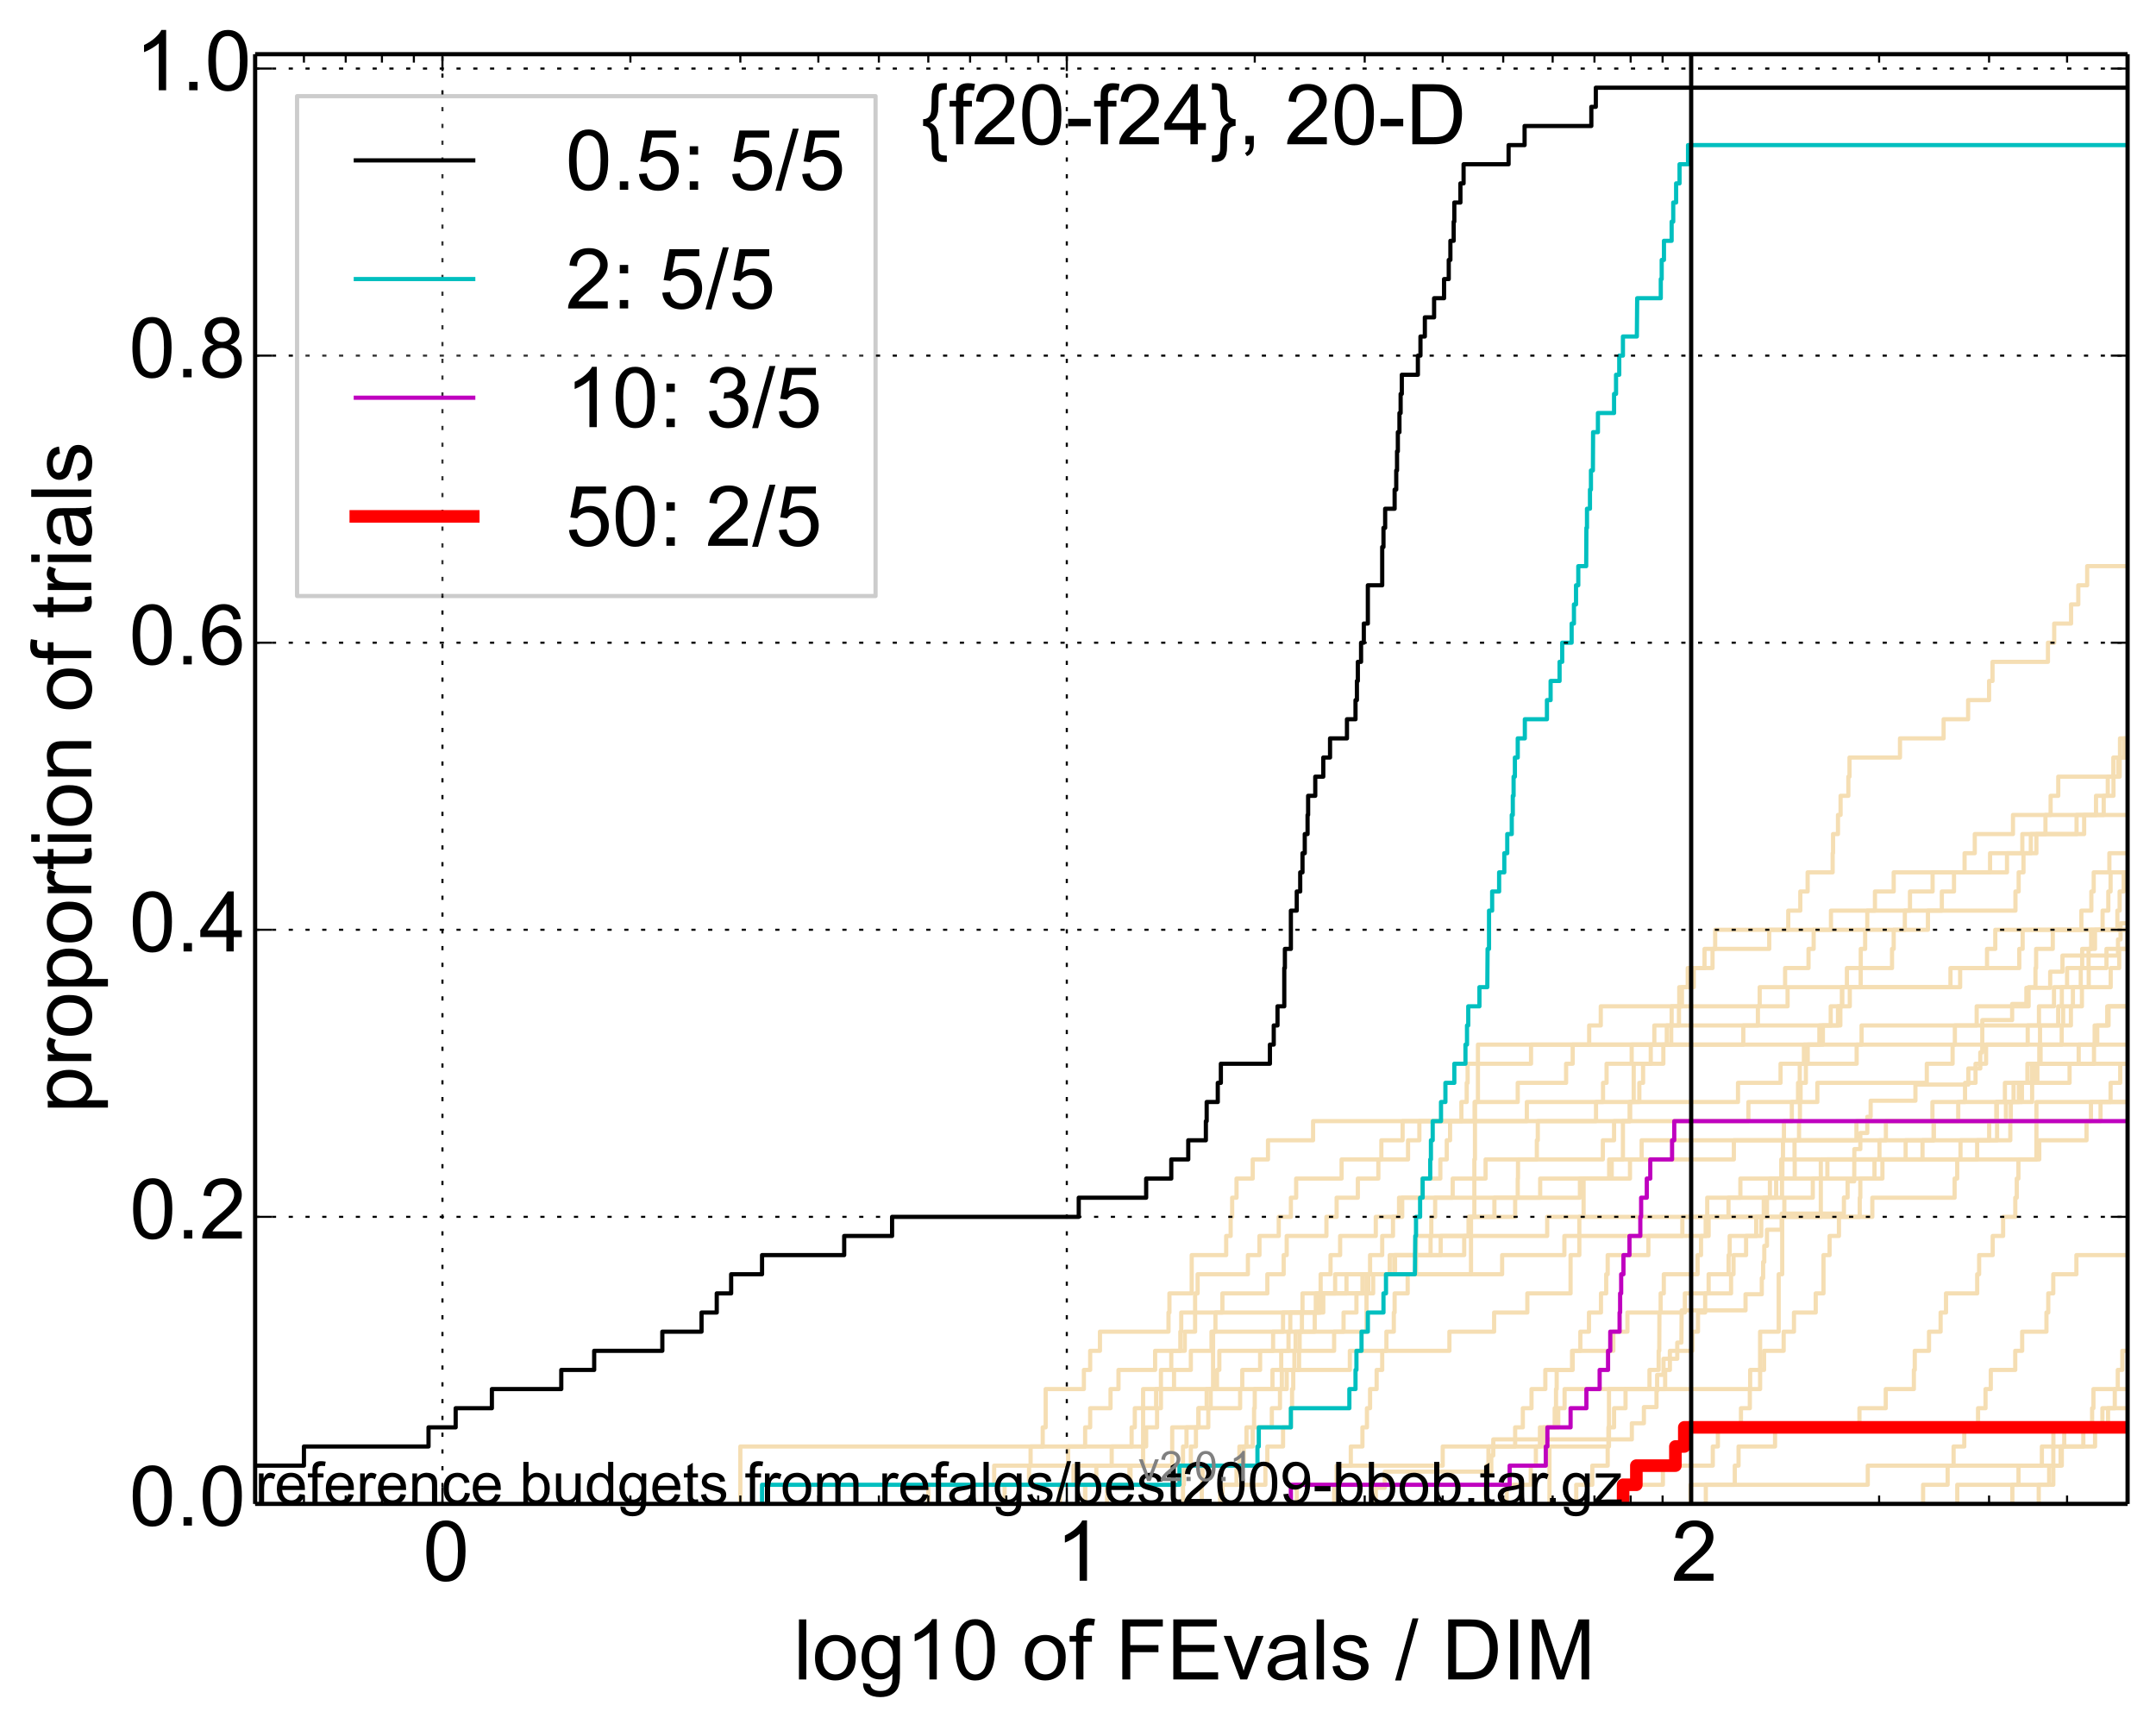 <?xml version="1.0" encoding="utf-8" standalone="no"?>
<!DOCTYPE svg PUBLIC "-//W3C//DTD SVG 1.1//EN"
  "http://www.w3.org/Graphics/SVG/1.1/DTD/svg11.dtd">
<!-- Created with matplotlib (http://matplotlib.org/) -->
<svg height="411pt" version="1.1" viewBox="0 0 514 411" width="514pt" xmlns="http://www.w3.org/2000/svg" xmlns:xlink="http://www.w3.org/1999/xlink">
 <defs>
  <style type="text/css">
*{stroke-linecap:butt;stroke-linejoin:round;}
  </style>
 </defs>
 <g id="figure_1">
  <g id="patch_1">
   <path d="
M0 411.783
L514.425 411.783
L514.425 0
L0 0
z
" style="fill:#ffffff;"/>
  </g>
  <g id="axes_1">
   <g id="patch_2">
    <path d="
M60.825 358.524
L507.225 358.524
L507.225 12.924
L60.825 12.924
z
" style="fill:#ffffff;"/>
   </g>
   <g id="line2d_1">
    <path clip-path="url(#p0ab5e1e507)" d="
M258.705 358.524
L258.705 353.961
L269.272 353.961
L269.272 349.399
L272.523 349.399
L272.523 344.836
L273.251 344.836
L273.251 340.274
L275.851 340.274
L275.851 335.712
L276.772 335.712
L276.772 331.149
L276.772 331.149
L276.772 326.587
L279.237 326.587
L279.237 322.025
L281.399 322.025
L281.399 317.462
L281.611 317.462
L281.611 312.9
L284.917 312.9
L284.917 308.337
L285.518 308.337
L285.518 303.775
L297.503 303.775
L297.503 299.213
L300.262 299.213
L300.262 294.65
L304.859 294.65
L304.859 290.088
L307.752 290.088
L307.752 285.526
L309.013 285.526
L309.013 280.963
L319.844 280.963
L319.844 276.401
L329.321 276.401
L329.321 271.838
L334.386 271.838
L334.386 267.276
L364.004 267.276
L364.004 262.714
L414.346 262.714
L414.346 258.151
L424.494 258.151
L424.494 253.589
L430.058 253.589
L430.058 249.027
L433.748 249.027
L433.748 244.464
L436.45 244.464
L436.45 239.902
L439.193 239.902
L439.193 235.339
L443.595 235.339
L443.595 230.777
L451.068 230.777
L451.068 226.215
L451.468 226.215
L451.468 221.652
L454.123 221.652
L454.123 217.09
L480.491 217.09
L480.491 212.527
L481.259 212.527
L481.259 207.965
L482.408 207.965
L482.408 203.403
L484.158 203.403
L484.158 198.84
L487.646 198.84
L487.646 194.278
L488.877 194.278
L488.877 189.716
L490.697 189.716
L490.697 185.153
L505.343 185.153
L505.343 180.591
L508.524 180.591
L508.524 176.028
L511.569 176.028
L511.569 171.466
L515.425 171.466" style="fill:none;stroke:#f5deb3;stroke-linecap:square;"/>
   </g>
   <g id="line2d_2">
    <path clip-path="url(#p0ab5e1e507)" d="
M403.021 358.524
L403.021 353.961
L413.58 353.961
L413.58 349.399
L414.482 349.399
L414.482 344.836
L423.179 344.836
L423.179 340.274
L443.3 340.274
L443.3 335.712
L449.572 335.712
L449.572 331.149
L456.277 331.149
L456.277 326.587
L456.49 326.587
L456.49 322.025
L459.885 322.025
L459.885 317.462
L462.649 317.462
L462.649 312.9
L463.937 312.9
L463.937 308.337
L471.373 308.337
L471.373 303.775
L471.832 303.775
L471.832 299.213
L475.069 299.213
L475.069 294.65
L477.551 294.65
L477.551 290.088
L480.452 290.088
L480.452 285.526
L480.803 285.526
L480.803 280.963
L481.201 280.963
L481.201 276.401
L486.168 276.401
L486.168 271.838
L497.437 271.838
L497.437 267.276
L498.489 267.276
L498.489 262.714
L503.17 262.714
L503.17 258.151
L505.469 258.151
L505.469 253.589
L515.425 253.589
L515.425 253.589" style="fill:none;stroke:#f5deb3;stroke-linecap:square;"/>
   </g>
   <g id="line2d_3">
    <path clip-path="url(#p0ab5e1e507)" d="
M486.043 358.524
L486.043 353.961
L489.518 353.961
L489.518 349.399
L489.518 349.399
L489.518 344.836
L489.535 344.836
L489.535 340.274
L507.257 340.274
L507.257 335.712
L515.425 335.712" style="fill:none;stroke:#f5deb3;stroke-linecap:square;"/>
   </g>
   <g id="line2d_4">
    <path clip-path="url(#p0ab5e1e507)" d="
M369.401 358.524
L369.401 344.836
L383.586 344.836
L383.586 331.149
L419.619 331.149
L419.619 317.462
L424.051 317.462
L424.051 303.775
L424.888 303.775
L424.888 290.088
L434.089 290.088
L434.089 276.401
L485.493 276.401
L485.493 262.714
L514.643 262.714
L514.643 249.027
L515.425 249.027" style="fill:none;stroke:#f5deb3;stroke-linecap:square;"/>
   </g>
   <g id="line2d_5">
    <path clip-path="url(#p0ab5e1e507)" d="
M286.508 358.524
L286.508 353.961
L286.704 353.961
L286.704 349.399
L295.483 349.399
L295.483 344.836
L298.653 344.836
L298.653 340.274
L298.978 340.274
L298.978 335.712
L299.14 335.712
L299.14 331.149
L303.363 331.149
L303.363 326.587
L305.448 326.587
L305.448 322.025
L308.874 322.025
L308.874 317.462
L313.436 317.462
L313.436 312.9
L314.464 312.9
L314.464 308.337
L314.845 308.337
L314.845 303.775
L317.21 303.775
L317.21 299.213
L319.491 299.213
L319.491 294.65
L327.99 294.65
L327.99 290.088
L333.538 290.088
L333.538 285.526
L346.329 285.526
L346.329 280.963
L354.167 280.963
L354.167 276.401
L382.126 276.401
L382.126 271.838
L384.8 271.838
L384.8 267.276
L416.827 267.276
L416.827 262.714
L433.262 262.714
L433.262 258.151
L459.359 258.151
L459.359 253.589
L465.509 253.589
L465.509 249.027
L466.049 249.027
L466.049 244.464
L471.249 244.464
L471.249 239.902
L483.63 239.902
L483.63 235.339
L485.266 235.339
L485.266 230.777
L485.421 230.777
L485.421 226.215
L489.39 226.215
L489.39 221.652
L496.207 221.652
L496.207 217.09
L498.585 217.09
L498.585 212.527
L499.152 212.527
L499.152 207.965
L502.88 207.965
L502.88 203.403
L515.425 203.403
L515.425 203.403" style="fill:none;stroke:#f5deb3;stroke-linecap:square;"/>
   </g>
   <g id="line2d_6">
    <path clip-path="url(#p0ab5e1e507)" d="
M221.309 358.524
L221.309 353.961
L237.014 353.961
L237.014 349.399
L245.699 349.399
L245.699 344.836
L248.589 344.836
L248.589 340.274
L249.292 340.274
L249.292 335.712
L249.292 335.712
L249.292 331.149
L258.402 331.149
L258.402 326.587
L259.902 326.587
L259.902 322.025
L262.232 322.025
L262.232 317.462
L278.574 317.462
L278.574 312.9
L278.796 312.9
L278.796 308.337
L284.106 308.337
L284.106 303.775
L284.106 303.775
L284.106 299.213
L292.329 299.213
L292.329 294.65
L293.398 294.65
L293.398 290.088
L293.75 290.088
L293.75 285.526
L294.795 285.526
L294.795 280.963
L298.653 280.963
L298.653 276.401
L302.294 276.401
L302.294 271.838
L313.046 271.838
L313.046 267.276
L388.515 267.276
L388.515 262.714
L390.825 262.714
L390.825 258.151
L391.719 258.151
L391.719 253.589
L396.551 253.589
L396.551 249.027
L398.422 249.027
L398.422 244.464
L398.526 244.464
L398.526 239.902
L400.341 239.902
L400.341 235.339
L403.794 235.339
L403.794 230.777
L406.367 230.777
L406.367 226.215
L421.788 226.215
L421.788 221.652
L426.327 221.652
L426.327 217.09
L429.2 217.09
L429.2 212.527
L430.948 212.527
L430.948 207.965
L436.912 207.965
L436.912 203.403
L437.008 203.403
L437.008 198.84
L438.185 198.84
L438.185 194.278
L438.803 194.278
L438.803 189.716
L440.657 189.716
L440.657 185.153
L440.928 185.153
L440.928 180.591
L452.966 180.591
L452.966 176.028
L463.366 176.028
L463.366 171.466
L469.209 171.466
L469.209 166.904
L474.203 166.904
L474.203 162.341
L475.027 162.341
L475.027 157.779
L488.239 157.779
L488.239 153.217
L489.73 153.217
L489.73 148.654
L493.754 148.654
L493.754 144.092
L495.475 144.092
L495.475 139.529
L497.595 139.529
L497.595 134.967
L514.862 134.967
L514.862 130.405
L515.425 130.405" style="fill:none;stroke:#f5deb3;stroke-linecap:square;"/>
   </g>
   <g id="line2d_7">
    <path clip-path="url(#p0ab5e1e507)" d="
M291.425 358.524
L291.425 353.961
L301.676 353.961
L301.676 349.399
L302.14 349.399
L302.14 344.836
L305.886 344.836
L305.886 340.274
L307.752 340.274
L307.752 335.712
L308.034 335.712
L308.034 331.149
L308.315 331.149
L308.315 326.587
L308.595 326.587
L308.595 322.025
L309.84 322.025
L309.84 317.462
L310.385 317.462
L310.385 312.9
L315.476 312.9
L315.476 308.337
L324.81 308.337
L324.81 303.775
L332.581 303.775
L332.581 299.213
L341.057 299.213
L341.057 294.65
L341.226 294.65
L341.226 290.088
L342.146 290.088
L342.146 285.526
L376.663 285.526
L376.663 280.963
L383.63 280.963
L383.63 276.401
L391.37 276.401
L391.37 271.838
L442.583 271.838
L442.583 267.276
L460.7 267.276
L460.7 262.714
L468.472 262.714
L468.472 258.151
L470.977 258.151
L470.977 253.589
L473.488 253.589
L473.488 249.027
L483.415 249.027
L483.415 244.464
L486.096 244.464
L486.096 239.902
L489.679 239.902
L489.679 235.339
L503.198 235.339
L503.198 230.777
L505.229 230.777
L505.229 226.215
L515.425 226.215" style="fill:none;stroke:#f5deb3;stroke-linecap:square;"/>
   </g>
   <g id="line2d_8">
    <path clip-path="url(#p0ab5e1e507)" d="
M252.695 358.524
L252.695 353.961
L255.928 353.961
L255.928 349.399
L265.031 349.399
L265.031 344.836
L269.783 344.836
L269.783 340.274
L270.542 340.274
L270.542 335.712
L275.619 335.712
L275.619 331.149
L279.893 331.149
L279.893 326.587
L283.902 326.587
L283.902 322.025
L288.824 322.025
L288.824 317.462
L289.765 317.462
L289.765 312.9
L310.521 312.9
L310.521 308.337
L318.301 308.337
L318.301 303.775
L358.115 303.775
L358.115 299.213
L372.954 299.213
L372.954 294.65
L401.08 294.65
L401.08 290.088
L421.252 290.088
L421.252 285.526
L424.841 285.526
L424.841 280.963
L424.934 280.963
L424.934 276.401
L427.824 276.401
L427.824 271.838
L428.896 271.838
L428.896 267.276
L429.113 267.276
L429.113 262.714
L429.265 262.714
L429.265 258.151
L430.526 258.151
L430.526 253.589
L442.636 253.589
L442.636 249.027
L443.802 249.027
L443.802 244.464
L490.681 244.464
L490.681 239.902
L491.552 239.902
L491.552 235.339
L492.8 235.339
L492.8 230.777
L497.924 230.777
L497.924 226.215
L498.541 226.215
L498.541 221.652
L509.723 221.652
L509.723 217.09
L515.425 217.09" style="fill:none;stroke:#f5deb3;stroke-linecap:square;"/>
   </g>
   <g id="line2d_9">
    <path clip-path="url(#p0ab5e1e507)" d="
M406.674 358.524
L406.674 353.961
L445.285 353.961
L445.285 349.399
L491.543 349.399
L491.543 344.836
L492.126 344.836
L492.126 340.274
L502.568 340.274
L502.568 335.712
L510.533 335.712
L510.533 331.149
L511.912 331.149
L511.912 326.587
L515.425 326.587" style="fill:none;stroke:#f5deb3;stroke-linecap:square;"/>
   </g>
   <g id="line2d_10">
    <path clip-path="url(#p0ab5e1e507)" d="
M263.926 358.524
L263.926 353.961
L269.528 353.961
L269.528 349.399
L279.456 349.399
L279.456 344.836
L279.456 344.836
L279.456 340.274
L288.061 340.274
L288.061 335.712
L295.654 335.712
L295.654 331.149
L305.595 331.149
L305.595 326.587
L321.808 326.587
L321.808 322.025
L345.545 322.025
L345.545 317.462
L356.205 317.462
L356.205 312.9
L364.123 312.9
L364.123 308.337
L374.433 308.337
L374.433 303.775
L374.433 303.775
L374.433 299.213
L376.517 299.213
L376.517 294.65
L376.517 294.65
L376.517 290.088
L377.534 290.088
L377.534 285.526
L377.534 285.526
L377.534 280.963
L384.24 280.963
L384.24 276.401
L386.913 276.401
L386.913 271.838
L386.913 271.838
L386.913 267.276
L388.636 267.276
L388.636 262.714
L389.481 262.714
L389.481 258.151
L389.481 258.151
L389.481 253.589
L393.545 253.589
L393.545 249.027
L397.369 249.027
L397.369 244.464
L400.274 244.464
L400.274 239.902
L400.98 239.902
L400.98 235.339
L402.369 235.339
L402.369 230.777
L408.277 230.777
L408.277 226.215
L408.902 226.215
L408.902 221.652
L459.629 221.652
L459.629 217.09
L462.944 217.09
L462.944 212.527
L465.841 212.527
L465.841 207.965
L468.366 207.965
L468.366 203.403
L470.796 203.403
L470.796 198.84
L479.902 198.84
L479.902 194.278
L501.532 194.278
L501.532 189.716
L503.861 189.716
L503.861 185.153
L504.996 185.153
L504.996 180.591
L505.416 180.591
L505.416 176.028
L515.425 176.028" style="fill:none;stroke:#f5deb3;stroke-linecap:square;"/>
   </g>
   <g id="line2d_11">
    <path clip-path="url(#p0ab5e1e507)" d="
M258.705 358.524
L258.705 353.961
L261.368 353.961
L261.368 349.399
L282.034 349.399
L282.034 344.836
L282.871 344.836
L282.871 340.274
L285.717 340.274
L285.717 335.712
L288.634 335.712
L288.634 331.149
L290.137 331.149
L290.137 326.587
L290.692 326.587
L290.692 322.025
L303.514 322.025
L303.514 317.462
L305.886 317.462
L305.886 312.9
L314.845 312.9
L314.845 308.337
L321.007 308.337
L321.007 303.775
L326.632 303.775
L326.632 299.213
L329.524 299.213
L329.524 294.65
L332.098 294.65
L332.098 290.088
L334.293 290.088
L334.293 285.526
L339.083 285.526
L339.083 280.963
L343.381 280.963
L343.381 276.401
L344.911 276.401
L344.911 271.838
L345.702 271.838
L345.702 267.276
L351.563 267.276
L351.563 262.714
L361.835 262.714
L361.835 258.151
L373.365 258.151
L373.365 253.589
L374.935 253.589
L374.935 249.027
L378.866 249.027
L378.866 244.464
L381.631 244.464
L381.631 239.902
L426.169 239.902
L426.169 235.339
L465.001 235.339
L465.001 230.777
L481.404 230.777
L481.404 226.215
L482.208 226.215
L482.208 221.652
L504.788 221.652
L504.788 217.09
L505.329 217.09
L505.329 212.527
L506.287 212.527
L506.287 207.965
L509.343 207.965
L509.343 203.403
L515.425 203.403" style="fill:none;stroke:#f5deb3;stroke-linecap:square;"/>
   </g>
   <g id="line2d_12">
    <path clip-path="url(#p0ab5e1e507)" d="
M290.876 358.524
L290.876 353.961
L294.795 353.961
L294.795 349.399
L296.501 349.399
L296.501 344.836
L297.171 344.836
L297.171 340.274
L303.211 340.274
L303.211 335.712
L305.154 335.712
L305.154 331.149
L306.754 331.149
L306.754 326.587
L309.703 326.587
L309.703 322.025
L318.06 322.025
L318.06 317.462
L320.312 317.462
L320.312 312.9
L323.382 312.9
L323.382 308.337
L326.208 308.337
L326.208 303.775
L332.388 303.775
L332.388 299.213
L349.073 299.213
L349.073 294.65
L368.854 294.65
L368.854 290.088
L446.371 290.088
L446.371 285.526
L465.988 285.526
L465.988 280.963
L466.609 280.963
L466.609 276.401
L467.392 276.401
L467.392 271.838
L474.224 271.838
L474.224 267.276
L476.061 267.276
L476.061 262.714
L481.307 262.714
L481.307 258.151
L483.34 258.151
L483.34 253.589
L499.218 253.589
L499.218 249.027
L499.371 249.027
L499.371 244.464
L502.374 244.464
L502.374 239.902
L507.315 239.902
L507.315 235.339
L515.425 235.339
L515.425 235.339" style="fill:none;stroke:#f5deb3;stroke-linecap:square;"/>
   </g>
   <g id="line2d_13">
    <path clip-path="url(#p0ab5e1e507)" d="
M354.236 358.524
L354.236 353.961
L354.374 353.961
L354.374 349.399
L354.854 349.399
L354.854 344.836
L367.127 344.836
L367.127 340.274
L370.643 340.274
L370.643 335.712
L370.963 335.712
L370.963 331.149
L371.123 331.149
L371.123 326.587
L374.935 326.587
L374.935 322.025
L384.628 322.025
L384.628 317.462
L387.985 317.462
L387.985 312.9
L401.678 312.9
L401.678 308.337
L407.345 308.337
L407.345 303.775
L412.105 303.775
L412.105 299.213
L412.358 299.213
L412.358 294.65
L419.894 294.65
L419.894 290.088
L420.49 290.088
L420.49 285.526
L421.957 285.526
L421.957 280.963
L424.656 280.963
L424.656 276.401
L425.072 276.401
L425.072 271.838
L425.302 271.838
L425.302 267.276
L427.18 267.276
L427.18 262.714
L428.657 262.714
L428.657 258.151
L429.07 258.151
L429.07 253.589
L430.969 253.589
L430.969 249.027
L434.588 249.027
L434.588 244.464
L438.185 244.464
L438.185 239.902
L441 239.902
L441 235.339
L467.308 235.339
L467.308 230.777
L473.716 230.777
L473.716 226.215
L475.683 226.215
L475.683 221.652
L515.425 221.652" style="fill:none;stroke:#f5deb3;stroke-linecap:square;"/>
   </g>
   <g id="line2d_14">
    <path clip-path="url(#p0ab5e1e507)" d="
M327.99 358.524
L327.99 354.679
L330.127 354.679
L330.127 350.834
L355.533 350.834
L355.533 346.989
L356.004 346.989
L356.004 343.145
L389.04 343.145
L389.04 339.3
L391.911 339.3
L391.911 335.455
L394.919 335.455
L394.919 331.611
L395.065 331.611
L395.065 327.766
L396.587 327.766
L396.587 323.921
L399.867 323.921
L399.867 320.077
L400.846 320.077
L400.913 312.387
L416.143 312.387
L416.143 308.542
L420.019 308.542
L420.019 304.698
L420.342 304.698
L420.342 300.853
L420.614 300.853
L420.614 297.008
L421.252 297.008
L421.252 293.164
L424.749 293.164
L424.749 289.319
L439.599 289.319
L439.599 285.474
L440.476 285.474
L440.476 281.63
L442.054 281.63
L442.09 273.94
L443.508 273.94
L443.508 270.095
L445.167 270.095
L445.167 266.251
L445.972 266.251
L445.972 262.406
L456.646 262.406
L456.646 258.561
L469.267 258.561
L469.267 254.717
L472.111 254.717
L472.111 250.872
L472.577 250.872
L472.588 243.183
L479.704 243.183
L479.704 239.338
L483.097 239.338
L483.097 235.493
L488.774 235.493
L488.774 231.648
L491.7 231.648
L491.7 227.804
L504.942 227.804
L504.942 223.959
L505.549 223.959
L505.549 220.114
L512.026 220.114
L512.026 216.27
L515.425 216.27
L515.425 216.27" style="fill:none;stroke:#f5deb3;stroke-linecap:square;"/>
   </g>
   <g id="line2d_15">
    <path clip-path="url(#p0ab5e1e507)" d="
M386.245 358.524
L386.245 353.961
L396.443 353.961
L396.443 349.399
L408.337 349.399
L408.337 344.836
L409.549 344.836
L409.549 340.274
L415.05 340.274
L415.05 335.712
L417.167 335.712
L417.167 331.149
L417.245 331.149
L417.245 326.587
L420.564 326.587
L420.564 322.025
L425.233 322.025
L425.233 317.462
L427.691 317.462
L427.691 312.9
L432.875 312.9
L432.875 308.337
L434.727 308.337
L434.727 303.775
L434.727 303.775
L434.727 299.213
L436.179 299.213
L436.179 294.65
L438.41 294.65
L438.41 290.088
L443.369 290.088
L443.369 285.526
L443.508 285.526
L443.508 280.963
L448.778 280.963
L448.778 276.401
L458.334 276.401
L458.334 271.838
L460.978 271.838
L460.978 267.276
L475.925 267.276
L475.925 262.714
L477.98 262.714
L477.98 258.151
L485.076 258.151
L485.076 253.589
L515.425 253.589" style="fill:none;stroke:#f5deb3;stroke-linecap:square;"/>
   </g>
   <g id="line2d_16">
    <path clip-path="url(#p0ab5e1e507)" d="
M282.034 358.524
L282.034 353.961
L282.244 353.961
L282.244 349.399
L283.902 349.399
L283.902 344.836
L285.118 344.836
L285.118 340.274
L285.717 340.274
L285.717 335.712
L287.676 335.712
L287.676 331.149
L296.164 331.149
L296.164 326.587
L300.42 326.587
L300.42 322.025
L307.184 322.025
L307.184 317.462
L307.61 317.462
L307.61 312.9
L313.694 312.9
L313.694 308.337
L327.367 308.337
L327.367 303.775
L331.317 303.775
L331.317 299.213
L337.585 299.213
L337.585 294.65
L350.11 294.65
L350.11 290.088
L361.219 290.088
L361.219 285.526
L361.835 285.526
L361.835 280.963
L361.896 280.963
L361.896 276.401
L366.389 276.401
L366.389 271.838
L366.617 271.838
L366.617 267.276
L380.494 267.276
L380.494 262.714
L382.17 262.714
L382.17 258.151
L383.015 258.151
L383.015 253.589
L388.999 253.589
L388.999 249.027
L394.402 249.027
L394.402 244.464
L438.747 244.464
L438.747 239.902
L439.137 239.902
L439.137 235.339
L440.312 235.339
L440.312 230.777
L443.612 230.777
L443.612 226.215
L444.658 226.215
L444.658 221.652
L445.167 221.652
L445.167 217.09
L446.998 217.09
L446.998 212.527
L451.468 212.527
L451.468 207.965
L478.476 207.965
L478.476 203.403
L485.484 203.403
L485.484 198.84
L496.871 198.84
L496.871 194.278
L512.469 194.278
L512.469 189.716
L515.109 189.716
L515.109 185.153
L515.425 185.153" style="fill:none;stroke:#f5deb3;stroke-linecap:square;"/>
   </g>
   <g id="line2d_17">
    <path clip-path="url(#p0ab5e1e507)" d="
M466.621 358.524
L466.621 353.961
L488.524 353.961
L488.524 349.399
L491.254 349.399
L491.254 344.836
L499.473 344.836
L499.473 340.274
L501.221 340.274
L501.221 335.712
L504.174 335.712
L504.174 331.149
L507.868 331.149
L507.868 326.587
L508.302 326.587
L508.302 322.025
L512.026 322.025
L512.026 317.462
L513.592 317.462
L513.592 312.9
L514.198 312.9
L514.198 308.337
L515.183 308.337
L515.183 303.775
L515.314 303.775
L515.314 299.213
L515.425 299.213" style="fill:none;stroke:#f5deb3;stroke-linecap:square;"/>
   </g>
   <g id="line2d_18">
    <path clip-path="url(#p0ab5e1e507)" d="
M239.501 358.524
L239.501 353.961
L245.329 353.961
L245.329 349.399
L254.654 349.399
L254.654 344.836
L258.705 344.836
L258.705 340.274
L259.902 340.274
L259.902 335.712
L264.757 335.712
L264.757 331.149
L266.654 331.149
L266.654 326.587
L275.386 326.587
L275.386 322.025
L282.454 322.025
L282.454 317.462
L284.917 317.462
L284.917 312.9
L291.425 312.9
L291.425 308.337
L302.14 308.337
L302.14 303.775
L306.032 303.775
L306.032 299.213
L306.754 299.213
L306.754 294.65
L316.225 294.65
L316.225 290.088
L318.66 290.088
L318.66 285.526
L323.715 285.526
L323.715 280.963
L328.608 280.963
L328.608 276.401
L335.685 276.401
L335.685 271.838
L338.383 271.838
L338.383 267.276
L348.398 267.276
L348.398 262.714
L349.668 262.714
L349.668 258.151
L349.889 258.151
L349.889 253.589
L365.004 253.589
L365.004 249.027
L415.612 249.027
L415.612 244.464
L419.09 244.464
L419.09 239.902
L419.519 239.902
L419.519 235.339
L425.577 235.339
L425.577 230.777
L431.158 230.777
L431.158 226.215
L432.384 226.215
L432.384 221.652
L436.508 221.652
L436.508 217.09
L455.346 217.09
L455.346 212.527
L460.74 212.527
L460.74 207.965
L474.439 207.965
L474.439 203.403
L482.132 203.403
L482.132 198.84
L495.063 198.84
L495.063 194.278
L499.699 194.278
L499.699 189.716
L502.506 189.716
L502.506 185.153
L503.827 185.153
L503.827 180.591
L506.425 180.591
L506.425 176.028
L515.425 176.028" style="fill:none;stroke:#f5deb3;stroke-linecap:square;"/>
   </g>
   <g id="line2d_19">
    <path clip-path="url(#p0ab5e1e507)" d="
M600.866 358.524" style="fill:none;stroke:#f5deb3;stroke-linecap:square;"/>
   </g>
   <g id="line2d_20">
    <path clip-path="url(#p0ab5e1e507)" d="
M359.209 358.524
L359.209 353.961
L364.945 353.961
L364.945 349.399
L366.16 349.399
L366.16 344.836
L368.024 344.836
L368.024 340.274
L371.493 340.274
L371.493 335.712
L373.006 335.712
L373.006 331.149
L396.979 331.149
L396.979 326.587
L398.108 326.587
L398.108 322.025
L403.473 322.025
L403.473 317.462
L404.81 317.462
L404.81 312.9
L406.521 312.9
L406.521 308.337
L412.694 308.337
L412.694 303.775
L413.277 303.775
L413.277 299.213
L416.275 299.213
L416.275 294.65
L418.685 294.65
L418.685 290.088
L425.394 290.088
L425.394 285.526
L432.178 285.526
L432.178 280.963
L446.883 280.963
L446.883 276.401
L448.072 276.401
L448.072 271.838
L449.603 271.838
L449.603 267.276
L466.851 267.276
L466.851 262.714
L480.04 262.714
L480.04 258.151
L484.398 258.151
L484.398 253.589
L486.177 253.589
L486.177 249.027
L486.347 249.027
L486.347 244.464
L493.715 244.464
L493.715 239.902
L496.338 239.902
L496.338 235.339
L497.962 235.339
L497.962 230.777
L502.192 230.777
L502.192 226.215
L507.212 226.215
L507.212 221.652
L509.847 221.652
L509.847 217.09
L514.891 217.09
L514.891 212.527
L515.425 212.527" style="fill:none;stroke:#f5deb3;stroke-linecap:square;"/>
   </g>
   <g id="line2d_21">
    <path clip-path="url(#p0ab5e1e507)" d="
M309.151 358.524
L309.151 353.961
L318.66 353.961
L318.66 349.399
L343.949 349.399
L343.949 344.836
L361.219 344.836
L361.219 340.274
L363.049 340.274
L363.049 335.712
L365.12 335.712
L365.12 331.149
L368.413 331.149
L368.413 326.587
L374.785 326.587
L374.785 322.025
L376.761 322.025
L376.761 317.462
L378.819 317.462
L378.819 312.9
L381.676 312.9
L381.676 308.337
L382.926 308.337
L382.926 303.775
L383.279 303.775
L383.279 299.213
L392.98 299.213
L392.98 294.65
L406.644 294.65
L406.644 290.088
L407.01 290.088
L407.01 285.526
L423.439 285.526
L423.439 280.963
L435.653 280.963
L435.653 276.401
L454.314 276.401
L454.314 271.838
L476.113 271.838
L476.113 267.276
L478.223 267.276
L478.223 262.714
L482.037 262.714
L482.037 258.151
L493.395 258.151
L493.395 253.589
L495.568 253.589
L495.568 249.027
L499.996 249.027
L499.996 244.464
L502.693 244.464
L502.693 239.902
L515.425 239.902" style="fill:none;stroke:#f5deb3;stroke-linecap:square;"/>
   </g>
   <g id="line2d_22">
    <path clip-path="url(#p0ab5e1e507)" d="
M918.633 358.524" style="fill:none;stroke:#f5deb3;stroke-linecap:square;"/>
   </g>
   <g id="line2d_23">
    <path clip-path="url(#p0ab5e1e507)" d="
M539.762 358.524" style="fill:none;stroke:#f5deb3;stroke-linecap:square;"/>
   </g>
   <g id="line2d_24">
    <path clip-path="url(#p0ab5e1e507)" d="
M614.112 358.524" style="fill:none;stroke:#f5deb3;stroke-linecap:square;"/>
   </g>
   <g id="line2d_25">
    <path clip-path="url(#p0ab5e1e507)" d="
M318.06 358.524
L318.06 353.961
L319.136 353.961
L319.136 349.399
L322.036 349.399
L322.036 344.836
L324.81 344.836
L324.81 340.274
L325.888 340.274
L325.888 335.712
L326.632 335.712
L326.632 331.149
L328.197 331.149
L328.197 326.587
L329.524 326.587
L329.524 322.025
L330.526 322.025
L330.526 317.462
L332.292 317.462
L332.292 312.9
L332.485 312.9
L332.485 308.337
L335.593 308.337
L335.593 303.775
L337.585 303.775
L337.585 299.213
L343.462 299.213
L343.462 294.65
L350.257 294.65
L350.257 290.088
L356.271 290.088
L356.271 285.526
L367.184 285.526
L367.184 280.963
L388.596 280.963
L388.596 276.401
L413.36 276.401
L413.36 271.838
L461.031 271.838
L461.031 267.276
L500.779 267.276
L500.779 262.714
L510.925 262.714
L510.925 258.151
L511.247 258.151
L511.247 253.589
L511.381 253.589
L511.381 249.027
L515.425 249.027
L515.425 249.027" style="fill:none;stroke:#f5deb3;stroke-linecap:square;"/>
   </g>
   <g id="line2d_26">
    <path clip-path="url(#p0ab5e1e507)" d="
M479.754 358.524
L479.754 353.961
L481.22 353.961
L481.22 349.399
L486.792 349.399
L486.792 344.836
L496.673 344.836
L496.673 340.274
L498.77 340.274
L498.77 335.712
L499.086 335.712
L499.086 331.149
L504.888 331.149
L504.888 326.587
L505.972 326.587
L505.972 322.025
L512.397 322.025
L512.397 317.462
L512.421 317.462
L512.421 312.9
L515.425 312.9" style="fill:none;stroke:#f5deb3;stroke-linecap:square;"/>
   </g>
   <g id="line2d_27">
    <path clip-path="url(#p0ab5e1e507)" d="
M375.78 358.524
L375.78 353.961
L379.615 353.961
L379.615 349.399
L383.279 349.399
L383.279 344.836
L383.455 344.836
L383.455 340.274
L384.8 340.274
L384.8 335.712
L387.534 335.712
L387.534 331.149
L393.244 331.149
L393.244 326.587
L395.431 326.587
L395.431 322.025
L395.577 322.025
L395.613 312.9
L395.903 312.9
L395.903 308.337
L396.658 308.337
L396.658 303.775
L404.716 303.775
L404.716 299.213
L405.531 299.213
L405.531 294.65
L407.345 294.65
L407.345 290.088
L412.077 290.088
L412.077 285.526
L414.915 285.526
L414.915 280.963
L427.868 280.963
L427.868 276.401
L471.361 276.401
L471.361 271.838
L479.267 271.838
L479.267 267.276
L479.387 267.276
L479.387 262.714
L484.472 262.714
L484.472 258.151
L485.719 258.151
L485.719 253.589
L486.481 253.589
L486.481 249.027
L491.519 249.027
L491.519 244.464
L491.864 244.464
L491.864 239.902
L494.191 239.902
L494.191 235.339
L496.062 235.339
L496.062 230.777
L496.399 230.777
L496.399 226.215
L499.459 226.215
L499.459 221.652
L501.27 221.652
L501.27 217.09
L502.631 217.09
L502.631 212.527
L503.17 212.527
L503.17 207.965
L508.727 207.965
L508.727 203.403
L509.847 203.403
L509.847 198.84
L513.925 198.84
L513.925 194.278
L515.425 194.278
L515.425 194.278" style="fill:none;stroke:#f5deb3;stroke-linecap:square;"/>
   </g>
   <g id="line2d_28">
    <path clip-path="url(#p0ab5e1e507)" d="
M458.471 358.524
L458.471 353.961
L464.327 353.961
L464.327 349.399
L465.743 349.399
L465.743 344.836
L468.295 344.836
L468.295 340.274
L471.575 340.274
L471.575 335.712
L473.357 335.712
L473.357 331.149
L474.611 331.149
L474.611 326.587
L480.442 326.587
L480.442 322.025
L482.094 322.025
L482.094 317.462
L487.882 317.462
L487.882 312.9
L488.317 312.9
L488.317 308.337
L489.509 308.337
L489.509 303.775
L495.024 303.775
L495.024 299.213
L515.425 299.213" style="fill:none;stroke:#f5deb3;stroke-linecap:square;"/>
   </g>
   <g id="line2d_29">
    <path clip-path="url(#p0ab5e1e507)" d="
M176.5 358.524
L176.5 353.961
L176.5 353.961
L176.5 349.399
L176.5 349.399
L176.5 344.836
L272.523 344.836
L272.523 340.274
L272.523 340.274
L272.523 335.712
L272.523 335.712
L272.523 331.149
L289.202 331.149
L289.202 326.587
L289.202 326.587
L289.202 322.025
L289.202 322.025
L289.202 317.462
L325.781 317.462
L325.781 312.9
L325.781 312.9
L325.781 308.337
L325.781 308.337
L325.781 303.775
L350.695 303.775
L350.695 299.213
L350.695 299.213
L350.695 294.65
L350.695 294.65
L350.695 290.088
L351.491 290.088
L351.491 285.526
L351.491 285.526
L351.491 280.963
L351.491 280.963
L351.491 276.401
L351.635 276.401
L351.635 271.838
L351.635 271.838
L351.635 267.276
L351.635 267.276
L351.635 262.714
L352.348 262.714
L352.348 258.151
L352.348 258.151
L352.348 253.589
L352.348 253.589
L352.348 249.027
L515.425 249.027" style="fill:none;stroke:#f5deb3;stroke-linecap:square;"/>
   </g>
   <g id="line2d_30">
    <path clip-path="url(#p0ab5e1e507)" d="
M1.438 358.524
L1.438 353.961
L60.672 353.961
L60.672 349.399
L72.458 349.399
L72.458 344.836
L102.164 344.836
L102.164 340.274
L108.634 340.274
L108.634 335.712
L117.267 335.712
L117.267 331.149
L133.811 331.149
L133.811 326.587
L141.657 326.587
L141.657 322.025
L157.903 322.025
L157.903 317.462
L167.25 317.462
L167.25 312.9
L170.875 312.9
L170.875 308.337
L174.309 308.337
L174.309 303.775
L181.675 303.775
L181.675 299.213
L201.259 299.213
L201.259 294.65
L212.677 294.65
L212.677 290.088
L257.177 290.088
L257.177 285.526
L273.251 285.526
L273.251 280.963
L279.237 280.963
L279.237 276.401
L283.285 276.401
L283.285 271.838
L287.483 271.838
L287.483 267.276
L287.676 267.276
L287.676 262.714
L290.323 262.714
L290.323 258.151
L291.06 258.151
L291.06 253.589
L302.754 253.589
L302.754 249.027
L303.665 249.027
L303.665 244.464
L304.563 244.464
L304.563 239.902
L306.177 239.902
L306.177 230.777
L306.322 230.777
L306.322 226.215
L307.752 226.215
L307.752 217.09
L309.151 217.09
L309.151 212.527
L309.977 212.527
L309.977 207.965
L310.521 207.965
L310.521 203.403
L311.061 203.403
L311.061 198.84
L311.729 198.84
L311.729 194.278
L311.862 194.278
L311.862 189.716
L313.565 189.716
L313.565 185.153
L315.476 185.153
L315.476 180.591
L317.088 180.591
L317.088 176.028
L321.122 176.028
L321.122 171.466
L323.16 171.466
L323.16 166.904
L323.493 166.904
L323.493 162.341
L323.715 162.341
L323.715 157.779
L324.484 157.779
L324.484 153.217
L325.136 153.217
L325.136 148.654
L326.101 148.654
L326.101 139.529
L329.524 139.529
L329.524 130.405
L329.826 130.405
L329.826 125.842
L330.227 125.842
L330.227 121.28
L332.485 121.28
L332.485 116.718
L332.87 116.718
L332.87 112.155
L333.061 112.155
L333.061 107.593
L333.252 107.593
L333.252 103.03
L333.633 103.03
L333.633 98.468
L333.916 98.468
L333.916 93.906
L334.199 93.906
L334.199 89.343
L338.029 89.343
L338.029 84.781
L338.646 84.781
L338.646 80.219
L339.69 80.219
L339.69 75.656
L341.896 75.656
L341.896 71.094
L344.271 71.094
L344.271 66.531
L345.387 66.531
L345.387 61.969
L345.781 61.969
L345.781 57.407
L346.562 57.407
L346.562 52.844
L346.717 52.844
L346.717 48.282
L348.171 48.282
L348.171 43.72
L348.924 43.72
L348.924 39.157
L359.654 39.157
L359.654 34.595
L363.469 34.595
L363.469 30.032
L379.382 30.032
L379.382 25.47
L380.448 25.47
L380.448 20.908
L380.448 20.908
L507.225 20.908
L507.225 20.908" style="fill:none;stroke:#000000;stroke-linecap:square;"/>
   </g>
   <g id="line2d_31"/>
   <g id="line2d_32">
    <path clip-path="url(#p0ab5e1e507)" d="
M181.675 358.524
L181.675 353.961
L281.186 353.961
L281.186 349.399
L299.783 349.399
L299.783 344.836
L300.103 344.836
L300.103 340.274
L307.752 340.274
L307.752 335.712
L321.694 335.712
L321.694 331.149
L323.16 331.149
L323.16 326.587
L323.382 326.587
L323.382 322.025
L324.593 322.025
L324.593 317.462
L326.101 317.462
L326.101 312.9
L329.826 312.9
L329.826 308.337
L330.426 308.337
L330.426 303.775
L337.317 303.775
L337.406 294.65
L337.585 294.65
L337.585 290.088
L338.559 290.088
L338.559 285.526
L339.17 285.526
L339.17 280.963
L340.972 280.963
L340.972 276.401
L341.141 276.401
L341.141 271.838
L341.562 271.838
L341.562 267.276
L343.543 267.276
L343.543 262.714
L344.592 262.714
L344.592 258.151
L346.717 258.151
L346.717 253.589
L349.371 253.589
L349.371 249.027
L349.742 249.027
L349.742 244.464
L350.037 244.464
L350.037 239.902
L352.702 239.902
L352.702 235.339
L354.58 235.339
L354.648 226.215
L354.99 226.215
L354.99 217.09
L355.735 217.09
L355.735 212.527
L357.397 212.527
L357.397 207.965
L358.632 207.965
L358.632 203.403
L359.336 203.403
L359.336 198.84
L360.41 198.84
L360.41 194.278
L360.66 194.278
L360.66 189.716
L360.847 189.716
L360.847 185.153
L361.157 185.153
L361.157 180.591
L361.835 180.591
L361.835 176.028
L363.528 176.028
L363.528 171.466
L368.799 171.466
L368.799 166.904
L369.673 166.904
L369.673 162.341
L371.809 162.341
L371.809 157.779
L372.436 157.779
L372.436 153.217
L374.685 153.217
L374.685 148.654
L375.235 148.654
L375.235 144.092
L375.731 144.092
L375.731 139.529
L376.272 139.529
L376.272 134.967
L378.156 134.967
L378.204 125.842
L378.346 125.842
L378.346 121.28
L379.054 121.28
L379.054 116.718
L379.289 116.718
L379.289 112.155
L379.755 112.155
L379.801 103.03
L380.951 103.03
L380.951 98.468
L384.8 98.468
L384.8 93.906
L385.271 93.906
L385.271 89.343
L386.034 89.343
L386.034 84.781
L386.913 84.781
L386.913 80.219
L390.235 80.219
L390.314 71.094
L395.939 71.094
L395.939 66.531
L396.156 66.531
L396.156 61.969
L396.694 61.969
L396.694 57.407
L398.526 57.407
L398.526 52.844
L398.907 52.844
L398.907 48.282
L399.594 48.282
L399.594 43.72
L400.409 43.72
L400.409 39.157
L402.435 39.157
L402.435 34.595
L402.435 34.595
L507.225 34.595
L507.225 34.595" style="fill:none;stroke:#00bfbf;stroke-linecap:square;"/>
   </g>
   <g id="line2d_33"/>
   <g id="line2d_34">
    <path clip-path="url(#p0ab5e1e507)" d="
M307.752 358.524
L307.752 353.961
L359.907 353.961
L359.907 349.399
L368.523 349.399
L368.523 344.836
L368.909 344.836
L368.909 340.274
L374.433 340.274
L374.433 335.712
L378.204 335.712
L378.204 331.149
L381.36 331.149
L381.36 326.587
L383.367 326.587
L383.367 322.025
L383.892 322.025
L383.892 317.462
L386.118 317.462
L386.118 312.9
L386.245 312.9
L386.245 308.337
L386.496 308.337
L386.496 303.775
L387.038 303.775
L387.038 299.213
L388.474 299.213
L388.474 294.65
L391.059 294.65
L391.059 290.088
L391.254 290.088
L391.254 285.526
L392.6 285.526
L392.6 280.963
L393.433 280.963
L393.433 276.401
L398.63 276.401
L398.63 271.838
L399.148 271.838
L399.148 267.276
L399.148 267.276
L399.148 267.276
L507.225 267.276" style="fill:none;stroke:#bf00bf;stroke-linecap:square;"/>
   </g>
   <g id="line2d_35"/>
   <g id="line2d_36">
    <path clip-path="url(#p0ab5e1e507)" d="
M386.955 358.524
L386.955 353.961
L390.117 353.961
L390.117 349.399
L399.423 349.399
L399.423 344.836
L401.546 344.836
L401.546 340.274
L401.546 340.274
L401.546 340.274
L507.225 340.274" style="fill:none;stroke:#ff0000;stroke-linecap:square;stroke-width:3.0;"/>
   </g>
   <g id="line2d_37"/>
   <g id="line2d_38">
    <path clip-path="url(#p0ab5e1e507)" d="
M403.183 358.524
L403.183 12.924" style="fill:none;stroke:#000000;stroke-linecap:square;"/>
   </g>
   <g id="matplotlib.axis_1">
    <g id="xtick_1">
     <g id="line2d_39">
      <path clip-path="url(#p0ab5e1e507)" d="
M105.48 358.524
L105.48 12.924" style="fill:none;stroke:#000000;stroke-dasharray:1,3;stroke-dashoffset:0.0;stroke-width:0.5;"/>
     </g>
     <g id="line2d_40">
      <defs>
       <path d="
M0 0
L0 -4" id="m93b0483c22" style="stroke:#000000;stroke-width:0.5;"/>
      </defs>
      <g>
       <use style="stroke:#000000;stroke-width:0.5;" x="105.48" xlink:href="#m93b0483c22" y="358.524"/>
      </g>
     </g>
     <g id="line2d_41">
      <defs>
       <path d="
M0 0
L0 4" id="m741efc42ff" style="stroke:#000000;stroke-width:0.5;"/>
      </defs>
      <g>
       <use style="stroke:#000000;stroke-width:0.5;" x="105.48" xlink:href="#m741efc42ff" y="12.924"/>
      </g>
     </g>
     <g id="text_1">
      <!-- 0 -->
      <defs>
       <path d="
M4.156 35.297
Q4.156 48 6.766 55.734
Q9.375 63.484 14.516 67.672
Q19.672 71.875 27.484 71.875
Q33.25 71.875 37.594 69.547
Q41.938 67.234 44.766 62.859
Q47.609 58.5 49.219 52.219
Q50.828 45.953 50.828 35.297
Q50.828 22.703 48.234 14.969
Q45.656 7.234 40.5 3
Q35.359 -1.219 27.484 -1.219
Q17.141 -1.219 11.234 6.203
Q4.156 15.141 4.156 35.297
M13.188 35.297
Q13.188 17.672 17.312 11.828
Q21.438 6 27.484 6
Q33.547 6 37.672 11.859
Q41.797 17.719 41.797 35.297
Q41.797 52.984 37.672 58.781
Q33.547 64.594 27.391 64.594
Q21.344 64.594 17.719 59.469
Q13.188 52.938 13.188 35.297" id="ArialMT-30"/>
      </defs>
      <g transform="translate(100.813 376.839)scale(0.2 -0.2)">
       <use xlink:href="#ArialMT-30"/>
      </g>
     </g>
    </g>
    <g id="xtick_2">
     <g id="line2d_42">
      <path clip-path="url(#p0ab5e1e507)" d="
M254.331 358.524
L254.331 12.924" style="fill:none;stroke:#000000;stroke-dasharray:1,3;stroke-dashoffset:0.0;stroke-width:0.5;"/>
     </g>
     <g id="line2d_43">
      <g>
       <use style="stroke:#000000;stroke-width:0.5;" x="254.331" xlink:href="#m93b0483c22" y="358.524"/>
      </g>
     </g>
     <g id="line2d_44">
      <g>
       <use style="stroke:#000000;stroke-width:0.5;" x="254.331" xlink:href="#m741efc42ff" y="12.924"/>
      </g>
     </g>
     <g id="text_2">
      <!-- 1 -->
      <defs>
       <path d="
M37.25 0
L28.469 0
L28.469 56
Q25.297 52.984 20.141 49.953
Q14.984 46.922 10.891 45.406
L10.891 53.906
Q18.266 57.375 23.781 62.297
Q29.297 67.234 31.594 71.875
L37.25 71.875
z
" id="ArialMT-31"/>
      </defs>
      <g transform="translate(251.695 376.839)scale(0.2 -0.2)">
       <use xlink:href="#ArialMT-31"/>
      </g>
     </g>
    </g>
    <g id="xtick_3">
     <g id="line2d_45">
      <path clip-path="url(#p0ab5e1e507)" d="
M403.183 358.524
L403.183 12.924" style="fill:none;stroke:#000000;stroke-dasharray:1,3;stroke-dashoffset:0.0;stroke-width:0.5;"/>
     </g>
     <g id="line2d_46">
      <g>
       <use style="stroke:#000000;stroke-width:0.5;" x="403.183" xlink:href="#m93b0483c22" y="358.524"/>
      </g>
     </g>
     <g id="line2d_47">
      <g>
       <use style="stroke:#000000;stroke-width:0.5;" x="403.183" xlink:href="#m741efc42ff" y="12.924"/>
      </g>
     </g>
     <g id="text_3">
      <!-- 2 -->
      <defs>
       <path d="
M50.344 8.453
L50.344 0
L3.031 0
Q2.938 3.172 4.047 6.109
Q5.859 10.938 9.828 15.625
Q13.812 20.312 21.344 26.469
Q33.016 36.031 37.109 41.625
Q41.219 47.219 41.219 52.203
Q41.219 57.422 37.469 61
Q33.734 64.594 27.734 64.594
Q21.391 64.594 17.578 60.781
Q13.766 56.984 13.719 50.25
L4.688 51.172
Q5.609 61.281 11.656 66.578
Q17.719 71.875 27.938 71.875
Q38.234 71.875 44.234 66.156
Q50.25 60.453 50.25 52
Q50.25 47.703 48.484 43.547
Q46.734 39.406 42.656 34.812
Q38.578 30.219 29.109 22.219
Q21.188 15.578 18.938 13.203
Q16.703 10.844 15.234 8.453
z
" id="ArialMT-32"/>
      </defs>
      <g transform="translate(398.442 376.839)scale(0.2 -0.2)">
       <use xlink:href="#ArialMT-32"/>
      </g>
     </g>
    </g>
    <g id="xtick_4"/>
    <g id="xtick_5">
     <g id="line2d_48">
      <defs>
       <path d="
M0 0
L0 -2" id="m177f7580d0" style="stroke:#000000;stroke-width:0.5;"/>
      </defs>
      <g>
       <use style="stroke:#000000;stroke-width:0.5;" x="72.458" xlink:href="#m177f7580d0" y="358.524"/>
      </g>
     </g>
     <g id="line2d_49">
      <defs>
       <path d="
M0 0
L0 2" id="m5284c7e2a0" style="stroke:#000000;stroke-width:0.5;"/>
      </defs>
      <g>
       <use style="stroke:#000000;stroke-width:0.5;" x="72.458" xlink:href="#m5284c7e2a0" y="12.924"/>
      </g>
     </g>
    </g>
    <g id="xtick_6">
     <g id="line2d_50">
      <g>
       <use style="stroke:#000000;stroke-width:0.5;" x="82.423" xlink:href="#m177f7580d0" y="358.524"/>
      </g>
     </g>
     <g id="line2d_51">
      <g>
       <use style="stroke:#000000;stroke-width:0.5;" x="82.423" xlink:href="#m5284c7e2a0" y="12.924"/>
      </g>
     </g>
    </g>
    <g id="xtick_7">
     <g id="line2d_52">
      <g>
       <use style="stroke:#000000;stroke-width:0.5;" x="91.055" xlink:href="#m177f7580d0" y="358.524"/>
      </g>
     </g>
     <g id="line2d_53">
      <g>
       <use style="stroke:#000000;stroke-width:0.5;" x="91.055" xlink:href="#m5284c7e2a0" y="12.924"/>
      </g>
     </g>
    </g>
    <g id="xtick_8">
     <g id="line2d_54">
      <g>
       <use style="stroke:#000000;stroke-width:0.5;" x="98.669" xlink:href="#m177f7580d0" y="358.524"/>
      </g>
     </g>
     <g id="line2d_55">
      <g>
       <use style="stroke:#000000;stroke-width:0.5;" x="98.669" xlink:href="#m5284c7e2a0" y="12.924"/>
      </g>
     </g>
    </g>
    <g id="xtick_9">
     <g id="line2d_56">
      <g>
       <use style="stroke:#000000;stroke-width:0.5;" x="150.289" xlink:href="#m177f7580d0" y="358.524"/>
      </g>
     </g>
     <g id="line2d_57">
      <g>
       <use style="stroke:#000000;stroke-width:0.5;" x="150.289" xlink:href="#m5284c7e2a0" y="12.924"/>
      </g>
     </g>
    </g>
    <g id="xtick_10">
     <g id="line2d_58">
      <g>
       <use style="stroke:#000000;stroke-width:0.5;" x="176.5" xlink:href="#m177f7580d0" y="358.524"/>
      </g>
     </g>
     <g id="line2d_59">
      <g>
       <use style="stroke:#000000;stroke-width:0.5;" x="176.5" xlink:href="#m5284c7e2a0" y="12.924"/>
      </g>
     </g>
    </g>
    <g id="xtick_11">
     <g id="line2d_60">
      <g>
       <use style="stroke:#000000;stroke-width:0.5;" x="195.098" xlink:href="#m177f7580d0" y="358.524"/>
      </g>
     </g>
     <g id="line2d_61">
      <g>
       <use style="stroke:#000000;stroke-width:0.5;" x="195.098" xlink:href="#m5284c7e2a0" y="12.924"/>
      </g>
     </g>
    </g>
    <g id="xtick_12">
     <g id="line2d_62">
      <g>
       <use style="stroke:#000000;stroke-width:0.5;" x="209.523" xlink:href="#m177f7580d0" y="358.524"/>
      </g>
     </g>
     <g id="line2d_63">
      <g>
       <use style="stroke:#000000;stroke-width:0.5;" x="209.523" xlink:href="#m5284c7e2a0" y="12.924"/>
      </g>
     </g>
    </g>
    <g id="xtick_13">
     <g id="line2d_64">
      <g>
       <use style="stroke:#000000;stroke-width:0.5;" x="221.309" xlink:href="#m177f7580d0" y="358.524"/>
      </g>
     </g>
     <g id="line2d_65">
      <g>
       <use style="stroke:#000000;stroke-width:0.5;" x="221.309" xlink:href="#m5284c7e2a0" y="12.924"/>
      </g>
     </g>
    </g>
    <g id="xtick_14">
     <g id="line2d_66">
      <g>
       <use style="stroke:#000000;stroke-width:0.5;" x="231.274" xlink:href="#m177f7580d0" y="358.524"/>
      </g>
     </g>
     <g id="line2d_67">
      <g>
       <use style="stroke:#000000;stroke-width:0.5;" x="231.274" xlink:href="#m5284c7e2a0" y="12.924"/>
      </g>
     </g>
    </g>
    <g id="xtick_15">
     <g id="line2d_68">
      <g>
       <use style="stroke:#000000;stroke-width:0.5;" x="239.906" xlink:href="#m177f7580d0" y="358.524"/>
      </g>
     </g>
     <g id="line2d_69">
      <g>
       <use style="stroke:#000000;stroke-width:0.5;" x="239.906" xlink:href="#m5284c7e2a0" y="12.924"/>
      </g>
     </g>
    </g>
    <g id="xtick_16">
     <g id="line2d_70">
      <g>
       <use style="stroke:#000000;stroke-width:0.5;" x="247.52" xlink:href="#m177f7580d0" y="358.524"/>
      </g>
     </g>
     <g id="line2d_71">
      <g>
       <use style="stroke:#000000;stroke-width:0.5;" x="247.52" xlink:href="#m5284c7e2a0" y="12.924"/>
      </g>
     </g>
    </g>
    <g id="xtick_17">
     <g id="line2d_72">
      <g>
       <use style="stroke:#000000;stroke-width:0.5;" x="299.14" xlink:href="#m177f7580d0" y="358.524"/>
      </g>
     </g>
     <g id="line2d_73">
      <g>
       <use style="stroke:#000000;stroke-width:0.5;" x="299.14" xlink:href="#m5284c7e2a0" y="12.924"/>
      </g>
     </g>
    </g>
    <g id="xtick_18">
     <g id="line2d_74">
      <g>
       <use style="stroke:#000000;stroke-width:0.5;" x="325.351" xlink:href="#m177f7580d0" y="358.524"/>
      </g>
     </g>
     <g id="line2d_75">
      <g>
       <use style="stroke:#000000;stroke-width:0.5;" x="325.351" xlink:href="#m5284c7e2a0" y="12.924"/>
      </g>
     </g>
    </g>
    <g id="xtick_19">
     <g id="line2d_76">
      <g>
       <use style="stroke:#000000;stroke-width:0.5;" x="343.949" xlink:href="#m177f7580d0" y="358.524"/>
      </g>
     </g>
     <g id="line2d_77">
      <g>
       <use style="stroke:#000000;stroke-width:0.5;" x="343.949" xlink:href="#m5284c7e2a0" y="12.924"/>
      </g>
     </g>
    </g>
    <g id="xtick_20">
     <g id="line2d_78">
      <g>
       <use style="stroke:#000000;stroke-width:0.5;" x="358.374" xlink:href="#m177f7580d0" y="358.524"/>
      </g>
     </g>
     <g id="line2d_79">
      <g>
       <use style="stroke:#000000;stroke-width:0.5;" x="358.374" xlink:href="#m5284c7e2a0" y="12.924"/>
      </g>
     </g>
    </g>
    <g id="xtick_21">
     <g id="line2d_80">
      <g>
       <use style="stroke:#000000;stroke-width:0.5;" x="370.16" xlink:href="#m177f7580d0" y="358.524"/>
      </g>
     </g>
     <g id="line2d_81">
      <g>
       <use style="stroke:#000000;stroke-width:0.5;" x="370.16" xlink:href="#m5284c7e2a0" y="12.924"/>
      </g>
     </g>
    </g>
    <g id="xtick_22">
     <g id="line2d_82">
      <g>
       <use style="stroke:#000000;stroke-width:0.5;" x="380.125" xlink:href="#m177f7580d0" y="358.524"/>
      </g>
     </g>
     <g id="line2d_83">
      <g>
       <use style="stroke:#000000;stroke-width:0.5;" x="380.125" xlink:href="#m5284c7e2a0" y="12.924"/>
      </g>
     </g>
    </g>
    <g id="xtick_23">
     <g id="line2d_84">
      <g>
       <use style="stroke:#000000;stroke-width:0.5;" x="388.757" xlink:href="#m177f7580d0" y="358.524"/>
      </g>
     </g>
     <g id="line2d_85">
      <g>
       <use style="stroke:#000000;stroke-width:0.5;" x="388.757" xlink:href="#m5284c7e2a0" y="12.924"/>
      </g>
     </g>
    </g>
    <g id="xtick_24">
     <g id="line2d_86">
      <g>
       <use style="stroke:#000000;stroke-width:0.5;" x="396.371" xlink:href="#m177f7580d0" y="358.524"/>
      </g>
     </g>
     <g id="line2d_87">
      <g>
       <use style="stroke:#000000;stroke-width:0.5;" x="396.371" xlink:href="#m5284c7e2a0" y="12.924"/>
      </g>
     </g>
    </g>
    <g id="xtick_25">
     <g id="line2d_88">
      <g>
       <use style="stroke:#000000;stroke-width:0.5;" x="447.991" xlink:href="#m177f7580d0" y="358.524"/>
      </g>
     </g>
     <g id="line2d_89">
      <g>
       <use style="stroke:#000000;stroke-width:0.5;" x="447.991" xlink:href="#m5284c7e2a0" y="12.924"/>
      </g>
     </g>
    </g>
    <g id="xtick_26">
     <g id="line2d_90">
      <g>
       <use style="stroke:#000000;stroke-width:0.5;" x="474.203" xlink:href="#m177f7580d0" y="358.524"/>
      </g>
     </g>
     <g id="line2d_91">
      <g>
       <use style="stroke:#000000;stroke-width:0.5;" x="474.203" xlink:href="#m5284c7e2a0" y="12.924"/>
      </g>
     </g>
    </g>
    <g id="xtick_27">
     <g id="line2d_92">
      <g>
       <use style="stroke:#000000;stroke-width:0.5;" x="492.8" xlink:href="#m177f7580d0" y="358.524"/>
      </g>
     </g>
     <g id="line2d_93">
      <g>
       <use style="stroke:#000000;stroke-width:0.5;" x="492.8" xlink:href="#m5284c7e2a0" y="12.924"/>
      </g>
     </g>
    </g>
    <g id="xtick_28">
     <g id="line2d_94">
      <g>
       <use style="stroke:#000000;stroke-width:0.5;" x="507.225" xlink:href="#m177f7580d0" y="358.524"/>
      </g>
     </g>
     <g id="line2d_95">
      <g>
       <use style="stroke:#000000;stroke-width:0.5;" x="507.225" xlink:href="#m5284c7e2a0" y="12.924"/>
      </g>
     </g>
    </g>
    <g id="text_4">
     <!-- log10 of FEvals / DIM -->
     <defs>
      <path d="
M9.328 0
L9.328 71.578
L18.797 71.578
L18.797 0
z
" id="ArialMT-49"/>
      <path d="
M40.438 6.391
Q35.547 2.25 31.031 0.531
Q26.516 -1.172 21.344 -1.172
Q12.797 -1.172 8.203 3
Q3.609 7.172 3.609 13.672
Q3.609 17.484 5.344 20.625
Q7.078 23.781 9.891 25.688
Q12.703 27.594 16.219 28.562
Q18.797 29.25 24.031 29.891
Q34.672 31.156 39.703 32.906
Q39.75 34.719 39.75 35.203
Q39.75 40.578 37.25 42.781
Q33.891 45.75 27.25 45.75
Q21.047 45.75 18.094 43.578
Q15.141 41.406 13.719 35.891
L5.125 37.062
Q6.297 42.578 8.984 45.969
Q11.672 49.359 16.75 51.188
Q21.828 53.031 28.516 53.031
Q35.156 53.031 39.297 51.469
Q43.453 49.906 45.406 47.531
Q47.359 45.172 48.141 41.547
Q48.578 39.312 48.578 33.453
L48.578 21.734
Q48.578 9.469 49.141 6.219
Q49.703 2.984 51.375 0
L42.188 0
Q40.828 2.734 40.438 6.391
M39.703 26.031
Q34.906 24.078 25.344 22.703
Q19.922 21.922 17.672 20.938
Q15.438 19.969 14.203 18.094
Q12.984 16.219 12.984 13.922
Q12.984 10.406 15.641 8.062
Q18.312 5.719 23.438 5.719
Q28.516 5.719 32.469 7.938
Q36.422 10.156 38.281 14.016
Q39.703 17 39.703 22.797
z
" id="ArialMT-61"/>
      <path d="
M4.984 -4.297
L13.531 -5.562
Q14.062 -9.516 16.5 -11.328
Q19.781 -13.766 25.438 -13.766
Q31.547 -13.766 34.859 -11.328
Q38.188 -8.891 39.359 -4.5
Q40.047 -1.812 39.984 6.781
Q34.234 0 25.641 0
Q14.938 0 9.078 7.719
Q3.219 15.438 3.219 26.219
Q3.219 33.641 5.906 39.906
Q8.594 46.188 13.688 49.609
Q18.797 53.031 25.688 53.031
Q34.859 53.031 40.828 45.609
L40.828 51.859
L48.922 51.859
L48.922 7.031
Q48.922 -5.078 46.453 -10.125
Q44 -15.188 38.641 -18.109
Q33.297 -21.047 25.484 -21.047
Q16.219 -21.047 10.5 -16.875
Q4.781 -12.703 4.984 -4.297
M12.25 26.859
Q12.25 16.656 16.297 11.969
Q20.359 7.281 26.469 7.281
Q32.516 7.281 36.609 11.938
Q40.719 16.609 40.719 26.562
Q40.719 36.078 36.5 40.906
Q32.281 45.75 26.312 45.75
Q20.453 45.75 16.344 40.984
Q12.25 36.234 12.25 26.859" id="ArialMT-67"/>
      <path d="
M8.688 0
L8.688 45.016
L0.922 45.016
L0.922 51.859
L8.688 51.859
L8.688 57.375
Q8.688 62.594 9.625 65.141
Q10.891 68.562 14.078 70.672
Q17.281 72.797 23.047 72.797
Q26.766 72.797 31.25 71.922
L29.938 64.266
Q27.203 64.75 24.75 64.75
Q20.75 64.75 19.094 63.031
Q17.438 61.328 17.438 56.641
L17.438 51.859
L27.547 51.859
L27.547 45.016
L17.438 45.016
L17.438 0
z
" id="ArialMT-66"/>
      <path d="
M0 -1.219
L20.75 72.797
L27.781 72.797
L7.078 -1.219
z
" id="ArialMT-2f"/>
      <path d="
M21 0
L1.266 51.859
L10.547 51.859
L21.688 20.797
Q23.484 15.766 25 10.359
Q26.172 14.453 28.266 20.219
L39.797 51.859
L48.828 51.859
L29.203 0
z
" id="ArialMT-76"/>
      <path d="
M7.906 0
L7.906 71.578
L59.672 71.578
L59.672 63.141
L17.391 63.141
L17.391 41.219
L56.984 41.219
L56.984 32.812
L17.391 32.812
L17.391 8.453
L61.328 8.453
L61.328 0
z
" id="ArialMT-45"/>
      <path d="
M7.719 0
L7.719 71.578
L32.375 71.578
Q40.719 71.578 45.125 70.562
Q51.266 69.141 55.609 65.438
Q61.281 60.641 64.078 53.188
Q66.891 45.75 66.891 36.188
Q66.891 28.031 64.984 21.734
Q63.094 15.438 60.109 11.297
Q57.125 7.172 53.578 4.797
Q50.047 2.438 45.047 1.219
Q40.047 0 33.547 0
z

M17.188 8.453
L32.469 8.453
Q39.547 8.453 43.578 9.766
Q47.609 11.078 50 13.484
Q53.375 16.844 55.25 22.531
Q57.125 28.219 57.125 36.328
Q57.125 47.562 53.438 53.594
Q49.75 59.625 44.484 61.672
Q40.672 63.141 32.234 63.141
L17.188 63.141
z
" id="ArialMT-44"/>
      <path d="
M8.203 0
L8.203 71.578
L56.5 71.578
L56.5 63.141
L17.672 63.141
L17.672 40.969
L51.266 40.969
L51.266 32.516
L17.672 32.516
L17.672 0
z
" id="ArialMT-46"/>
      <path d="
M6.391 0
L6.391 71.578
L15.188 71.578
L15.188 0
z
" id="ArialMT-6c"/>
      <path d="
M3.328 25.922
Q3.328 40.328 11.328 47.266
Q18.016 53.031 27.641 53.031
Q38.328 53.031 45.109 46.016
Q51.906 39.016 51.906 26.656
Q51.906 16.656 48.906 10.906
Q45.906 5.172 40.156 2
Q34.422 -1.172 27.641 -1.172
Q16.75 -1.172 10.031 5.812
Q3.328 12.797 3.328 25.922
M12.359 25.922
Q12.359 15.969 16.703 11.016
Q21.047 6.062 27.641 6.062
Q34.188 6.062 38.531 11.031
Q42.875 16.016 42.875 26.219
Q42.875 35.844 38.5 40.797
Q34.125 45.75 27.641 45.75
Q21.047 45.75 16.703 40.812
Q12.359 35.891 12.359 25.922" id="ArialMT-6f"/>
      <path d="
M3.078 15.484
L11.766 16.844
Q12.5 11.625 15.844 8.844
Q19.188 6.062 25.203 6.062
Q31.25 6.062 34.172 8.516
Q37.109 10.984 37.109 14.312
Q37.109 17.281 34.516 19
Q32.719 20.172 25.531 21.969
Q15.875 24.422 12.141 26.203
Q8.406 27.984 6.469 31.125
Q4.547 34.281 4.547 38.094
Q4.547 41.547 6.125 44.5
Q7.719 47.469 10.453 49.422
Q12.5 50.922 16.031 51.969
Q19.578 53.031 23.641 53.031
Q29.734 53.031 34.344 51.266
Q38.969 49.516 41.156 46.5
Q43.359 43.5 44.188 38.484
L35.594 37.312
Q35.016 41.312 32.203 43.547
Q29.391 45.797 24.266 45.797
Q18.219 45.797 15.625 43.797
Q13.031 41.797 13.031 39.109
Q13.031 37.406 14.109 36.031
Q15.188 34.625 17.484 33.688
Q18.797 33.203 25.25 31.453
Q34.578 28.953 38.25 27.359
Q41.938 25.781 44.031 22.75
Q46.141 19.734 46.141 15.234
Q46.141 10.844 43.578 6.953
Q41.016 3.078 36.172 0.953
Q31.344 -1.172 25.25 -1.172
Q15.141 -1.172 9.844 3.031
Q4.547 7.234 3.078 15.484" id="ArialMT-73"/>
      <path d="
M7.422 0
L7.422 71.578
L21.688 71.578
L38.625 20.906
Q40.969 13.812 42.047 10.297
Q43.266 14.203 45.844 21.781
L62.984 71.578
L75.734 71.578
L75.734 0
L66.609 0
L66.609 59.906
L45.797 0
L37.25 0
L16.547 60.938
L16.547 0
z
" id="ArialMT-4d"/>
      <path id="ArialMT-20"/>
     </defs>
     <g transform="translate(189.195 400.374)scale(0.2 -0.2)">
      <use xlink:href="#ArialMT-6c"/>
      <use x="22.217" xlink:href="#ArialMT-6f"/>
      <use x="77.832" xlink:href="#ArialMT-67"/>
      <use x="133.447" xlink:href="#ArialMT-31"/>
      <use x="189.062" xlink:href="#ArialMT-30"/>
      <use x="244.678" xlink:href="#ArialMT-20"/>
      <use x="272.461" xlink:href="#ArialMT-6f"/>
      <use x="328.076" xlink:href="#ArialMT-66"/>
      <use x="355.859" xlink:href="#ArialMT-20"/>
      <use x="383.643" xlink:href="#ArialMT-46"/>
      <use x="444.727" xlink:href="#ArialMT-45"/>
      <use x="511.426" xlink:href="#ArialMT-76"/>
      <use x="561.426" xlink:href="#ArialMT-61"/>
      <use x="617.041" xlink:href="#ArialMT-6c"/>
      <use x="639.258" xlink:href="#ArialMT-73"/>
      <use x="689.258" xlink:href="#ArialMT-20"/>
      <use x="717.041" xlink:href="#ArialMT-2f"/>
      <use x="744.824" xlink:href="#ArialMT-20"/>
      <use x="772.607" xlink:href="#ArialMT-44"/>
      <use x="844.824" xlink:href="#ArialMT-49"/>
      <use x="872.607" xlink:href="#ArialMT-4d"/>
     </g>
    </g>
   </g>
   <g id="matplotlib.axis_2">
    <g id="ytick_1">
     <g id="line2d_96">
      <path clip-path="url(#p0ab5e1e507)" d="
M60.825 358.524
L507.225 358.524" style="fill:none;stroke:#000000;stroke-dasharray:1,3;stroke-dashoffset:0.0;stroke-width:0.5;"/>
     </g>
     <g id="line2d_97">
      <defs>
       <path d="
M0 0
L4 0" id="m728421d6d4" style="stroke:#000000;stroke-width:0.5;"/>
      </defs>
      <g>
       <use style="stroke:#000000;stroke-width:0.5;" x="60.825" xlink:href="#m728421d6d4" y="358.524"/>
      </g>
     </g>
     <g id="line2d_98">
      <defs>
       <path d="
M0 0
L-4 0" id="mcb0005524f" style="stroke:#000000;stroke-width:0.5;"/>
      </defs>
      <g>
       <use style="stroke:#000000;stroke-width:0.5;" x="507.225" xlink:href="#mcb0005524f" y="358.524"/>
      </g>
     </g>
     <g id="text_5">
      <!-- 0.0 -->
      <defs>
       <path d="
M9.078 0
L9.078 10.016
L19.094 10.016
L19.094 0
z
" id="ArialMT-2e"/>
      </defs>
      <g transform="translate(30.812 363.694)scale(0.2 -0.2)">
       <use xlink:href="#ArialMT-30"/>
       <use x="55.615" xlink:href="#ArialMT-2e"/>
       <use x="83.398" xlink:href="#ArialMT-30"/>
      </g>
     </g>
    </g>
    <g id="ytick_2">
     <g id="line2d_99">
      <path clip-path="url(#p0ab5e1e507)" d="
M60.825 290.088
L507.225 290.088" style="fill:none;stroke:#000000;stroke-dasharray:1,3;stroke-dashoffset:0.0;stroke-width:0.5;"/>
     </g>
     <g id="line2d_100">
      <g>
       <use style="stroke:#000000;stroke-width:0.5;" x="60.825" xlink:href="#m728421d6d4" y="290.088"/>
      </g>
     </g>
     <g id="line2d_101">
      <g>
       <use style="stroke:#000000;stroke-width:0.5;" x="507.225" xlink:href="#mcb0005524f" y="290.088"/>
      </g>
     </g>
     <g id="text_6">
      <!-- 0.2 -->
      <g transform="translate(30.909 295.258)scale(0.2 -0.2)">
       <use xlink:href="#ArialMT-30"/>
       <use x="55.615" xlink:href="#ArialMT-2e"/>
       <use x="83.398" xlink:href="#ArialMT-32"/>
      </g>
     </g>
    </g>
    <g id="ytick_3">
     <g id="line2d_102">
      <path clip-path="url(#p0ab5e1e507)" d="
M60.825 221.652
L507.225 221.652" style="fill:none;stroke:#000000;stroke-dasharray:1,3;stroke-dashoffset:0.0;stroke-width:0.5;"/>
     </g>
     <g id="line2d_103">
      <g>
       <use style="stroke:#000000;stroke-width:0.5;" x="60.825" xlink:href="#m728421d6d4" y="221.652"/>
      </g>
     </g>
     <g id="line2d_104">
      <g>
       <use style="stroke:#000000;stroke-width:0.5;" x="507.225" xlink:href="#mcb0005524f" y="221.652"/>
      </g>
     </g>
     <g id="text_7">
      <!-- 0.4 -->
      <defs>
       <path d="
M32.328 0
L32.328 17.141
L1.266 17.141
L1.266 25.203
L33.938 71.578
L41.109 71.578
L41.109 25.203
L50.781 25.203
L50.781 17.141
L41.109 17.141
L41.109 0
z

M32.328 25.203
L32.328 57.469
L9.906 25.203
z
" id="ArialMT-34"/>
      </defs>
      <g transform="translate(30.822 226.823)scale(0.2 -0.2)">
       <use xlink:href="#ArialMT-30"/>
       <use x="55.615" xlink:href="#ArialMT-2e"/>
       <use x="83.398" xlink:href="#ArialMT-34"/>
      </g>
     </g>
    </g>
    <g id="ytick_4">
     <g id="line2d_105">
      <path clip-path="url(#p0ab5e1e507)" d="
M60.825 153.217
L507.225 153.217" style="fill:none;stroke:#000000;stroke-dasharray:1,3;stroke-dashoffset:0.0;stroke-width:0.5;"/>
     </g>
     <g id="line2d_106">
      <g>
       <use style="stroke:#000000;stroke-width:0.5;" x="60.825" xlink:href="#m728421d6d4" y="153.217"/>
      </g>
     </g>
     <g id="line2d_107">
      <g>
       <use style="stroke:#000000;stroke-width:0.5;" x="507.225" xlink:href="#mcb0005524f" y="153.217"/>
      </g>
     </g>
     <g id="text_8">
      <!-- 0.6 -->
      <defs>
       <path d="
M49.75 54.047
L41.016 53.375
Q39.844 58.547 37.703 60.891
Q34.125 64.656 28.906 64.656
Q24.703 64.656 21.531 62.312
Q17.391 59.281 14.984 53.469
Q12.594 47.656 12.5 36.922
Q15.672 41.75 20.266 44.094
Q24.859 46.438 29.891 46.438
Q38.672 46.438 44.844 39.969
Q51.031 33.5 51.031 23.25
Q51.031 16.5 48.125 10.719
Q45.219 4.938 40.141 1.859
Q35.062 -1.219 28.609 -1.219
Q17.625 -1.219 10.688 6.859
Q3.766 14.938 3.766 33.5
Q3.766 54.25 11.422 63.672
Q18.109 71.875 29.438 71.875
Q37.891 71.875 43.281 67.141
Q48.688 62.406 49.75 54.047
M13.875 23.188
Q13.875 18.656 15.797 14.5
Q17.719 10.359 21.188 8.172
Q24.656 6 28.469 6
Q34.031 6 38.031 10.484
Q42.047 14.984 42.047 22.703
Q42.047 30.125 38.078 34.391
Q34.125 38.672 28.125 38.672
Q22.172 38.672 18.016 34.391
Q13.875 30.125 13.875 23.188" id="ArialMT-36"/>
      </defs>
      <g transform="translate(30.772 158.387)scale(0.2 -0.2)">
       <use xlink:href="#ArialMT-30"/>
       <use x="55.615" xlink:href="#ArialMT-2e"/>
       <use x="83.398" xlink:href="#ArialMT-36"/>
      </g>
     </g>
    </g>
    <g id="ytick_5">
     <g id="line2d_108">
      <path clip-path="url(#p0ab5e1e507)" d="
M60.825 84.781
L507.225 84.781" style="fill:none;stroke:#000000;stroke-dasharray:1,3;stroke-dashoffset:0.0;stroke-width:0.5;"/>
     </g>
     <g id="line2d_109">
      <g>
       <use style="stroke:#000000;stroke-width:0.5;" x="60.825" xlink:href="#m728421d6d4" y="84.781"/>
      </g>
     </g>
     <g id="line2d_110">
      <g>
       <use style="stroke:#000000;stroke-width:0.5;" x="507.225" xlink:href="#mcb0005524f" y="84.781"/>
      </g>
     </g>
     <g id="text_9">
      <!-- 0.8 -->
      <defs>
       <path d="
M17.672 38.812
Q12.203 40.828 9.562 44.531
Q6.938 48.25 6.938 53.422
Q6.938 61.234 12.547 66.547
Q18.172 71.875 27.484 71.875
Q36.859 71.875 42.578 66.422
Q48.297 60.984 48.297 53.172
Q48.297 48.188 45.672 44.5
Q43.062 40.828 37.75 38.812
Q44.344 36.672 47.781 31.875
Q51.219 27.094 51.219 20.453
Q51.219 11.281 44.719 5.031
Q38.234 -1.219 27.641 -1.219
Q17.047 -1.219 10.547 5.047
Q4.047 11.328 4.047 20.703
Q4.047 27.688 7.594 32.391
Q11.141 37.109 17.672 38.812
M15.922 53.719
Q15.922 48.641 19.188 45.406
Q22.469 42.188 27.688 42.188
Q32.766 42.188 36.016 45.375
Q39.266 48.578 39.266 53.219
Q39.266 58.062 35.906 61.359
Q32.562 64.656 27.594 64.656
Q22.562 64.656 19.234 61.422
Q15.922 58.203 15.922 53.719
M13.094 20.656
Q13.094 16.891 14.875 13.375
Q16.656 9.859 20.172 7.922
Q23.688 6 27.734 6
Q34.031 6 38.125 10.047
Q42.234 14.109 42.234 20.359
Q42.234 26.703 38.016 30.859
Q33.797 35.016 27.438 35.016
Q21.234 35.016 17.156 30.906
Q13.094 26.812 13.094 20.656" id="ArialMT-38"/>
      </defs>
      <g transform="translate(30.734 89.951)scale(0.2 -0.2)">
       <use xlink:href="#ArialMT-30"/>
       <use x="55.615" xlink:href="#ArialMT-2e"/>
       <use x="83.398" xlink:href="#ArialMT-38"/>
      </g>
     </g>
    </g>
    <g id="ytick_6">
     <g id="line2d_111">
      <path clip-path="url(#p0ab5e1e507)" d="
M60.825 16.345
L507.225 16.345" style="fill:none;stroke:#000000;stroke-dasharray:1,3;stroke-dashoffset:0.0;stroke-width:0.5;"/>
     </g>
     <g id="line2d_112">
      <g>
       <use style="stroke:#000000;stroke-width:0.5;" x="60.825" xlink:href="#m728421d6d4" y="16.345"/>
      </g>
     </g>
     <g id="line2d_113">
      <g>
       <use style="stroke:#000000;stroke-width:0.5;" x="507.225" xlink:href="#mcb0005524f" y="16.345"/>
      </g>
     </g>
     <g id="text_10">
      <!-- 1.0 -->
      <g transform="translate(32.159 21.516)scale(0.2 -0.2)">
       <use xlink:href="#ArialMT-31"/>
       <use x="55.615" xlink:href="#ArialMT-2e"/>
       <use x="83.398" xlink:href="#ArialMT-30"/>
      </g>
     </g>
    </g>
    <g id="text_11">
     <!-- proportion of trials -->
     <defs>
      <path d="
M25.781 7.859
L27.047 0.094
Q23.344 -0.688 20.406 -0.688
Q15.625 -0.688 12.984 0.828
Q10.359 2.344 9.281 4.812
Q8.203 7.281 8.203 15.188
L8.203 45.016
L1.766 45.016
L1.766 51.859
L8.203 51.859
L8.203 64.703
L16.938 69.969
L16.938 51.859
L25.781 51.859
L25.781 45.016
L16.938 45.016
L16.938 14.703
Q16.938 10.938 17.406 9.859
Q17.875 8.797 18.922 8.156
Q19.969 7.516 21.922 7.516
Q23.391 7.516 25.781 7.859" id="ArialMT-74"/>
      <path d="
M6.641 61.469
L6.641 71.578
L15.438 71.578
L15.438 61.469
z

M6.641 0
L6.641 51.859
L15.438 51.859
L15.438 0
z
" id="ArialMT-69"/>
      <path d="
M6.594 -19.875
L6.594 51.859
L14.594 51.859
L14.594 45.125
Q17.438 49.078 21 51.047
Q24.562 53.031 29.641 53.031
Q36.281 53.031 41.359 49.609
Q46.438 46.188 49.016 39.953
Q51.609 33.734 51.609 26.312
Q51.609 18.359 48.75 11.984
Q45.906 5.609 40.453 2.219
Q35.016 -1.172 29 -1.172
Q24.609 -1.172 21.109 0.688
Q17.625 2.547 15.375 5.375
L15.375 -19.875
z

M14.547 25.641
Q14.547 15.625 18.594 10.844
Q22.656 6.062 28.422 6.062
Q34.281 6.062 38.453 11.016
Q42.625 15.969 42.625 26.375
Q42.625 36.281 38.547 41.203
Q34.469 46.141 28.812 46.141
Q23.188 46.141 18.859 40.891
Q14.547 35.641 14.547 25.641" id="ArialMT-70"/>
      <path d="
M6.594 0
L6.594 51.859
L14.5 51.859
L14.5 44.484
Q20.219 53.031 31 53.031
Q35.688 53.031 39.625 51.344
Q43.562 49.656 45.516 46.922
Q47.469 44.188 48.25 40.438
Q48.734 37.984 48.734 31.891
L48.734 0
L39.938 0
L39.938 31.547
Q39.938 36.922 38.906 39.578
Q37.891 42.234 35.281 43.812
Q32.672 45.406 29.156 45.406
Q23.531 45.406 19.453 41.844
Q15.375 38.281 15.375 28.328
L15.375 0
z
" id="ArialMT-6e"/>
      <path d="
M6.5 0
L6.5 51.859
L14.406 51.859
L14.406 44
Q17.438 49.516 20 51.266
Q22.562 53.031 25.641 53.031
Q30.078 53.031 34.672 50.203
L31.641 42.047
Q28.422 43.953 25.203 43.953
Q22.312 43.953 20.016 42.219
Q17.719 40.484 16.75 37.406
Q15.281 32.719 15.281 27.156
L15.281 0
z
" id="ArialMT-72"/>
     </defs>
     <g transform="translate(21.759 265.37)rotate(-90.0)scale(0.2 -0.2)">
      <use xlink:href="#ArialMT-70"/>
      <use x="55.615" xlink:href="#ArialMT-72"/>
      <use x="88.916" xlink:href="#ArialMT-6f"/>
      <use x="144.531" xlink:href="#ArialMT-70"/>
      <use x="200.146" xlink:href="#ArialMT-6f"/>
      <use x="255.762" xlink:href="#ArialMT-72"/>
      <use x="289.062" xlink:href="#ArialMT-74"/>
      <use x="316.846" xlink:href="#ArialMT-69"/>
      <use x="339.062" xlink:href="#ArialMT-6f"/>
      <use x="394.678" xlink:href="#ArialMT-6e"/>
      <use x="450.293" xlink:href="#ArialMT-20"/>
      <use x="478.076" xlink:href="#ArialMT-6f"/>
      <use x="533.691" xlink:href="#ArialMT-66"/>
      <use x="561.475" xlink:href="#ArialMT-20"/>
      <use x="589.258" xlink:href="#ArialMT-74"/>
      <use x="617.041" xlink:href="#ArialMT-72"/>
      <use x="650.342" xlink:href="#ArialMT-69"/>
      <use x="672.559" xlink:href="#ArialMT-61"/>
      <use x="728.174" xlink:href="#ArialMT-6c"/>
      <use x="750.391" xlink:href="#ArialMT-73"/>
     </g>
    </g>
   </g>
   <g id="patch_3">
    <path d="
M60.825 12.924
L507.225 12.924" style="fill:none;stroke:#000000;"/>
   </g>
   <g id="patch_4">
    <path d="
M507.225 358.524
L507.225 12.924" style="fill:none;stroke:#000000;"/>
   </g>
   <g id="patch_5">
    <path d="
M60.825 358.524
L507.225 358.524" style="fill:none;stroke:#000000;"/>
   </g>
   <g id="patch_6">
    <path d="
M60.825 358.524
L60.825 12.924" style="fill:none;stroke:#000000;"/>
   </g>
   <g id="text_12">
    <!-- {f20-f24}, 20-D -->
    <defs>
     <path d="
M30.562 29.891
L30.562 21.922
Q26.812 21.828 24.438 19.875
Q22.078 17.922 21.297 14.578
Q20.516 11.234 20.453 3.078
Q20.406 -5.078 20.172 -7.672
Q19.734 -11.812 18.531 -14.281
Q17.328 -16.75 15.562 -18.234
Q13.812 -19.734 11.078 -20.516
Q9.234 -21.047 5.031 -21.047
L2.297 -21.047
L2.297 -13.375
L3.812 -13.375
Q8.891 -13.375 10.547 -11.547
Q12.203 -9.719 12.203 -3.328
Q12.203 8.891 12.641 12.156
Q13.422 17.578 15.766 20.828
Q18.109 24.078 22.406 25.875
Q16.797 28.562 14.5 32.984
Q12.203 37.406 12.203 47.906
Q12.203 57.422 11.969 59.281
Q11.625 62.547 10.031 63.844
Q8.453 65.141 3.812 65.141
L2.297 65.141
L2.297 72.797
L5.031 72.797
Q9.812 72.797 11.969 72.016
Q15.094 70.953 17.141 68.406
Q19.188 65.875 19.797 62.016
Q20.406 58.156 20.453 49.359
Q20.516 40.578 21.297 37.234
Q22.078 33.891 24.438 31.938
Q26.812 29.984 30.562 29.891" id="ArialMT-7d"/>
     <path d="
M3.172 21.484
L3.172 30.328
L30.172 30.328
L30.172 21.484
z
" id="ArialMT-2d"/>
     <path d="
M8.891 0
L8.891 10.016
L18.891 10.016
L18.891 0
Q18.891 -5.516 16.938 -8.906
Q14.984 -12.312 10.75 -14.156
L8.297 -10.406
Q11.078 -9.188 12.391 -6.812
Q13.719 -4.438 13.875 0
z
" id="ArialMT-2c"/>
     <path d="
M2.781 29.891
Q6.547 29.984 8.906 31.906
Q11.281 33.844 12.062 37.203
Q12.844 40.578 12.891 48.734
Q12.938 56.891 13.188 59.469
Q13.625 63.578 14.812 66.062
Q16.016 68.562 17.766 70.047
Q19.531 71.531 22.266 72.312
Q24.125 72.797 28.328 72.797
L31.062 72.797
L31.062 65.141
L29.547 65.141
Q24.469 65.141 22.797 63.297
Q21.141 61.469 21.141 55.125
Q21.141 42.328 20.609 38.969
Q19.734 33.734 17.609 30.906
Q15.484 28.078 10.938 25.875
Q16.312 23.641 18.719 19.016
Q21.141 14.406 21.141 3.906
Q21.141 -5.609 21.344 -7.422
Q21.734 -10.75 23.312 -12.062
Q24.906 -13.375 29.547 -13.375
L31.062 -13.375
L31.062 -21.047
L28.328 -21.047
Q23.531 -21.047 21.391 -20.266
Q18.266 -19.141 16.203 -16.625
Q14.156 -14.109 13.547 -10.25
Q12.938 -6.391 12.891 2.391
Q12.844 11.188 12.062 14.547
Q11.281 17.922 8.906 19.875
Q6.547 21.828 2.781 21.922
z
" id="ArialMT-7b"/>
    </defs>
    <g transform="translate(219.517 34.395)scale(0.2 -0.2)">
     <use xlink:href="#ArialMT-7b"/>
     <use x="33.398" xlink:href="#ArialMT-66"/>
     <use x="61.182" xlink:href="#ArialMT-32"/>
     <use x="116.797" xlink:href="#ArialMT-30"/>
     <use x="172.412" xlink:href="#ArialMT-2d"/>
     <use x="205.713" xlink:href="#ArialMT-66"/>
     <use x="233.496" xlink:href="#ArialMT-32"/>
     <use x="289.111" xlink:href="#ArialMT-34"/>
     <use x="344.727" xlink:href="#ArialMT-7d"/>
     <use x="378.125" xlink:href="#ArialMT-2c"/>
     <use x="405.908" xlink:href="#ArialMT-20"/>
     <use x="433.691" xlink:href="#ArialMT-32"/>
     <use x="489.307" xlink:href="#ArialMT-30"/>
     <use x="544.922" xlink:href="#ArialMT-2d"/>
     <use x="578.223" xlink:href="#ArialMT-44"/>
    </g>
   </g>
   <g id="text_13">
    <!-- reference budgets from refalgs/best2009-bbob.tar.gz -->
    <defs>
     <path d="
M40.438 19
L49.078 17.875
Q47.656 8.938 41.812 3.875
Q35.984 -1.172 27.484 -1.172
Q16.844 -1.172 10.375 5.781
Q3.906 12.75 3.906 25.734
Q3.906 34.125 6.688 40.422
Q9.469 46.734 15.156 49.875
Q20.844 53.031 27.547 53.031
Q35.984 53.031 41.359 48.75
Q46.734 44.484 48.25 36.625
L39.703 35.297
Q38.484 40.531 35.375 43.156
Q32.281 45.797 27.875 45.797
Q21.234 45.797 17.078 41.031
Q12.938 36.281 12.938 25.984
Q12.938 15.531 16.938 10.797
Q20.953 6.062 27.391 6.062
Q32.562 6.062 36.031 9.234
Q39.5 12.406 40.438 19" id="ArialMT-63"/>
     <path d="
M14.703 0
L6.547 0
L6.547 71.578
L15.328 71.578
L15.328 46.047
Q20.906 53.031 29.547 53.031
Q34.328 53.031 38.594 51.094
Q42.875 49.172 45.625 45.672
Q48.391 42.188 49.953 37.25
Q51.516 32.328 51.516 26.703
Q51.516 13.375 44.922 6.094
Q38.328 -1.172 29.109 -1.172
Q19.922 -1.172 14.703 6.5
z

M14.594 26.312
Q14.594 17 17.141 12.844
Q21.297 6.062 28.375 6.062
Q34.125 6.062 38.328 11.062
Q42.531 16.062 42.531 25.984
Q42.531 36.141 38.5 40.969
Q34.469 45.797 28.766 45.797
Q23 45.797 18.797 40.797
Q14.594 35.797 14.594 26.312" id="ArialMT-62"/>
     <path d="
M42.094 16.703
L51.172 15.578
Q49.031 7.625 43.219 3.219
Q37.406 -1.172 28.375 -1.172
Q17 -1.172 10.328 5.828
Q3.656 12.844 3.656 25.484
Q3.656 38.578 10.391 45.797
Q17.141 53.031 27.875 53.031
Q38.281 53.031 44.875 45.953
Q51.469 38.875 51.469 26.031
Q51.469 25.25 51.422 23.688
L12.75 23.688
Q13.234 15.141 17.578 10.594
Q21.922 6.062 28.422 6.062
Q33.25 6.062 36.672 8.594
Q40.094 11.141 42.094 16.703
M13.234 30.906
L42.188 30.906
Q41.609 37.453 38.875 40.719
Q34.672 45.797 27.984 45.797
Q21.922 45.797 17.797 41.75
Q13.672 37.703 13.234 30.906" id="ArialMT-65"/>
     <path d="
M40.234 0
L40.234 6.547
Q35.297 -1.172 25.734 -1.172
Q19.531 -1.172 14.328 2.25
Q9.125 5.672 6.266 11.797
Q3.422 17.922 3.422 25.875
Q3.422 33.641 6 39.969
Q8.594 46.297 13.766 49.656
Q18.953 53.031 25.344 53.031
Q30.031 53.031 33.688 51.047
Q37.359 49.078 39.656 45.906
L39.656 71.578
L48.391 71.578
L48.391 0
z

M12.453 25.875
Q12.453 15.922 16.641 10.984
Q20.844 6.062 26.562 6.062
Q32.328 6.062 36.344 10.766
Q40.375 15.484 40.375 25.141
Q40.375 35.797 36.266 40.766
Q32.172 45.75 26.172 45.75
Q20.312 45.75 16.375 40.969
Q12.453 36.188 12.453 25.875" id="ArialMT-64"/>
     <path d="
M40.578 0
L40.578 7.625
Q34.516 -1.172 24.125 -1.172
Q19.531 -1.172 15.547 0.578
Q11.578 2.344 9.641 5
Q7.719 7.672 6.938 11.531
Q6.391 14.109 6.391 19.734
L6.391 51.859
L15.188 51.859
L15.188 23.094
Q15.188 16.219 15.719 13.812
Q16.547 10.359 19.234 8.375
Q21.922 6.391 25.875 6.391
Q29.828 6.391 33.297 8.422
Q36.766 10.453 38.203 13.938
Q39.656 17.438 39.656 24.078
L39.656 51.859
L48.438 51.859
L48.438 0
z
" id="ArialMT-75"/>
     <path d="
M5.469 16.547
L13.922 17.328
Q14.984 11.375 18.016 8.688
Q21.047 6 25.781 6
Q29.828 6 32.875 7.859
Q35.938 9.719 37.891 12.812
Q39.844 15.922 41.156 21.188
Q42.484 26.469 42.484 31.938
Q42.484 32.516 42.438 33.688
Q39.797 29.5 35.234 26.875
Q30.672 24.266 25.344 24.266
Q16.453 24.266 10.297 30.703
Q4.156 37.156 4.156 47.703
Q4.156 58.594 10.578 65.234
Q17 71.875 26.656 71.875
Q33.641 71.875 39.422 68.109
Q45.219 64.359 48.219 57.391
Q51.219 50.438 51.219 37.25
Q51.219 23.531 48.234 15.406
Q45.266 7.281 39.375 3.031
Q33.5 -1.219 25.594 -1.219
Q17.188 -1.219 11.859 3.438
Q6.547 8.109 5.469 16.547
M41.453 48.141
Q41.453 55.719 37.422 60.156
Q33.406 64.594 27.734 64.594
Q21.875 64.594 17.531 59.812
Q13.188 55.031 13.188 47.406
Q13.188 40.578 17.312 36.297
Q21.438 32.031 27.484 32.031
Q33.594 32.031 37.516 36.297
Q41.453 40.578 41.453 48.141" id="ArialMT-39"/>
     <path d="
M6.594 0
L6.594 51.859
L14.453 51.859
L14.453 44.578
Q16.891 48.391 20.938 50.703
Q25 53.031 30.172 53.031
Q35.938 53.031 39.625 50.641
Q43.312 48.25 44.828 43.953
Q50.984 53.031 60.844 53.031
Q68.562 53.031 72.703 48.75
Q76.859 44.484 76.859 35.594
L76.859 0
L68.109 0
L68.109 32.672
Q68.109 37.938 67.25 40.25
Q66.406 42.578 64.156 43.984
Q61.922 45.406 58.891 45.406
Q53.422 45.406 49.797 41.766
Q46.188 38.141 46.188 30.125
L46.188 0
L37.406 0
L37.406 33.688
Q37.406 39.547 35.25 42.469
Q33.109 45.406 28.219 45.406
Q24.516 45.406 21.359 43.453
Q18.219 41.5 16.797 37.734
Q15.375 33.984 15.375 26.906
L15.375 0
z
" id="ArialMT-6d"/>
     <path d="
M1.953 0
L1.953 7.125
L34.969 45.016
Q29.344 44.734 25.047 44.734
L3.906 44.734
L3.906 51.859
L46.297 51.859
L46.297 46.047
L18.219 13.141
L12.797 7.125
Q18.703 7.562 23.875 7.562
L47.859 7.562
L47.859 0
z
" id="ArialMT-7a"/>
    </defs>
    <g transform="translate(60.825 358.524)scale(0.14 -0.14)">
     <use xlink:href="#ArialMT-72"/>
     <use x="33.301" xlink:href="#ArialMT-65"/>
     <use x="88.916" xlink:href="#ArialMT-66"/>
     <use x="116.699" xlink:href="#ArialMT-65"/>
     <use x="172.314" xlink:href="#ArialMT-72"/>
     <use x="205.615" xlink:href="#ArialMT-65"/>
     <use x="261.23" xlink:href="#ArialMT-6e"/>
     <use x="316.846" xlink:href="#ArialMT-63"/>
     <use x="366.846" xlink:href="#ArialMT-65"/>
     <use x="422.461" xlink:href="#ArialMT-20"/>
     <use x="450.244" xlink:href="#ArialMT-62"/>
     <use x="505.859" xlink:href="#ArialMT-75"/>
     <use x="561.475" xlink:href="#ArialMT-64"/>
     <use x="617.09" xlink:href="#ArialMT-67"/>
     <use x="672.705" xlink:href="#ArialMT-65"/>
     <use x="728.32" xlink:href="#ArialMT-74"/>
     <use x="756.104" xlink:href="#ArialMT-73"/>
     <use x="806.104" xlink:href="#ArialMT-20"/>
     <use x="833.887" xlink:href="#ArialMT-66"/>
     <use x="861.67" xlink:href="#ArialMT-72"/>
     <use x="894.971" xlink:href="#ArialMT-6f"/>
     <use x="950.586" xlink:href="#ArialMT-6d"/>
     <use x="1033.887" xlink:href="#ArialMT-20"/>
     <use x="1061.67" xlink:href="#ArialMT-72"/>
     <use x="1094.971" xlink:href="#ArialMT-65"/>
     <use x="1150.586" xlink:href="#ArialMT-66"/>
     <use x="1178.369" xlink:href="#ArialMT-61"/>
     <use x="1233.984" xlink:href="#ArialMT-6c"/>
     <use x="1256.201" xlink:href="#ArialMT-67"/>
     <use x="1311.816" xlink:href="#ArialMT-73"/>
     <use x="1361.816" xlink:href="#ArialMT-2f"/>
     <use x="1389.6" xlink:href="#ArialMT-62"/>
     <use x="1445.215" xlink:href="#ArialMT-65"/>
     <use x="1500.83" xlink:href="#ArialMT-73"/>
     <use x="1550.83" xlink:href="#ArialMT-74"/>
     <use x="1578.613" xlink:href="#ArialMT-32"/>
     <use x="1634.229" xlink:href="#ArialMT-30"/>
     <use x="1689.844" xlink:href="#ArialMT-30"/>
     <use x="1745.459" xlink:href="#ArialMT-39"/>
     <use x="1801.074" xlink:href="#ArialMT-2d"/>
     <use x="1834.375" xlink:href="#ArialMT-62"/>
     <use x="1889.99" xlink:href="#ArialMT-62"/>
     <use x="1945.605" xlink:href="#ArialMT-6f"/>
     <use x="2001.221" xlink:href="#ArialMT-62"/>
     <use x="2056.836" xlink:href="#ArialMT-2e"/>
     <use x="2084.619" xlink:href="#ArialMT-74"/>
     <use x="2112.402" xlink:href="#ArialMT-61"/>
     <use x="2168.018" xlink:href="#ArialMT-72"/>
     <use x="2195.818" xlink:href="#ArialMT-2e"/>
     <use x="2223.602" xlink:href="#ArialMT-67"/>
     <use x="2279.217" xlink:href="#ArialMT-7a"/>
    </g>
   </g>
   <g id="text_14">
    <!-- v2.0.1 -->
    <g style="fill:#808080;" transform="translate(271.387 353.08)scale(0.1 -0.1)">
     <use xlink:href="#ArialMT-76"/>
     <use x="50.0" xlink:href="#ArialMT-32"/>
     <use x="105.615" xlink:href="#ArialMT-2e"/>
     <use x="133.398" xlink:href="#ArialMT-30"/>
     <use x="189.014" xlink:href="#ArialMT-2e"/>
     <use x="216.797" xlink:href="#ArialMT-31"/>
    </g>
   </g>
   <g id="legend_1">
    <g id="patch_7">
     <path d="
M70.825 142.086
L208.738 142.086
L208.738 22.924
L70.825 22.924
L70.825 142.086
z
" style="fill:#ffffff;opacity:0.2;stroke:#000000;"/>
    </g>
    <g id="line2d_114">
     <path d="
M84.825 38.239
L112.825 38.239" style="fill:none;stroke:#000000;stroke-linecap:square;"/>
    </g>
    <g id="line2d_115"/>
    <g id="text_15">
     <!-- 0.5: 5/5 -->
     <defs>
      <path d="
M9.031 41.844
L9.031 51.859
L19.047 51.859
L19.047 41.844
z

M9.031 0
L9.031 10.016
L19.047 10.016
L19.047 0
z
" id="ArialMT-3a"/>
      <path d="
M4.156 18.75
L13.375 19.531
Q14.406 12.797 18.141 9.391
Q21.875 6 27.156 6
Q33.5 6 37.891 10.781
Q42.281 15.578 42.281 23.484
Q42.281 31 38.062 35.344
Q33.844 39.703 27 39.703
Q22.75 39.703 19.328 37.766
Q15.922 35.844 13.969 32.766
L5.719 33.844
L12.641 70.609
L48.25 70.609
L48.25 62.203
L19.672 62.203
L15.828 42.969
Q22.266 47.469 29.344 47.469
Q38.719 47.469 45.156 40.969
Q51.609 34.469 51.609 24.266
Q51.609 14.547 45.953 7.469
Q39.062 -1.219 27.156 -1.219
Q17.391 -1.219 11.203 4.25
Q5.031 9.719 4.156 18.75" id="ArialMT-35"/>
     </defs>
     <g transform="translate(134.825 45.239)scale(0.2 -0.2)">
      <use xlink:href="#ArialMT-30"/>
      <use x="55.615" xlink:href="#ArialMT-2e"/>
      <use x="83.398" xlink:href="#ArialMT-35"/>
      <use x="139.014" xlink:href="#ArialMT-3a"/>
      <use x="166.797" xlink:href="#ArialMT-20"/>
      <use x="194.58" xlink:href="#ArialMT-35"/>
      <use x="250.195" xlink:href="#ArialMT-2f"/>
      <use x="277.979" xlink:href="#ArialMT-35"/>
     </g>
    </g>
    <g id="line2d_116">
     <path d="
M84.825 66.53
L112.825 66.53" style="fill:none;stroke:#00bfbf;stroke-linecap:square;"/>
    </g>
    <g id="line2d_117"/>
    <g id="text_16">
     <!-- 2: 5/5 -->
     <g transform="translate(134.825 73.53)scale(0.2 -0.2)">
      <use xlink:href="#ArialMT-32"/>
      <use x="55.615" xlink:href="#ArialMT-3a"/>
      <use x="83.398" xlink:href="#ArialMT-20"/>
      <use x="111.182" xlink:href="#ArialMT-35"/>
      <use x="166.797" xlink:href="#ArialMT-2f"/>
      <use x="194.58" xlink:href="#ArialMT-35"/>
     </g>
    </g>
    <g id="line2d_118">
     <path d="
M84.825 94.82
L112.825 94.82" style="fill:none;stroke:#bf00bf;stroke-linecap:square;"/>
    </g>
    <g id="line2d_119"/>
    <g id="text_17">
     <!-- 10: 3/5 -->
     <defs>
      <path d="
M4.203 18.891
L12.984 20.062
Q14.5 12.594 18.141 9.297
Q21.781 6 27 6
Q33.203 6 37.469 10.297
Q41.75 14.594 41.75 20.953
Q41.75 27 37.797 30.922
Q33.844 34.859 27.734 34.859
Q25.25 34.859 21.531 33.891
L22.516 41.609
Q23.391 41.5 23.922 41.5
Q29.547 41.5 34.031 44.422
Q38.531 47.359 38.531 53.469
Q38.531 58.297 35.25 61.469
Q31.984 64.656 26.812 64.656
Q21.688 64.656 18.266 61.422
Q14.844 58.203 13.875 51.766
L5.078 53.328
Q6.688 62.156 12.391 67.016
Q18.109 71.875 26.609 71.875
Q32.469 71.875 37.391 69.359
Q42.328 66.844 44.938 62.5
Q47.562 58.156 47.562 53.266
Q47.562 48.641 45.062 44.828
Q42.578 41.016 37.703 38.766
Q44.047 37.312 47.562 32.688
Q51.078 28.078 51.078 21.141
Q51.078 11.766 44.234 5.25
Q37.406 -1.266 26.953 -1.266
Q17.531 -1.266 11.297 4.344
Q5.078 9.969 4.203 18.891" id="ArialMT-33"/>
     </defs>
     <g transform="translate(134.825 101.82)scale(0.2 -0.2)">
      <use xlink:href="#ArialMT-31"/>
      <use x="55.615" xlink:href="#ArialMT-30"/>
      <use x="111.23" xlink:href="#ArialMT-3a"/>
      <use x="139.014" xlink:href="#ArialMT-20"/>
      <use x="166.797" xlink:href="#ArialMT-33"/>
      <use x="222.412" xlink:href="#ArialMT-2f"/>
      <use x="250.195" xlink:href="#ArialMT-35"/>
     </g>
    </g>
    <g id="line2d_120">
     <path d="
M84.825 123.111
L112.825 123.111" style="fill:none;stroke:#ff0000;stroke-linecap:square;stroke-width:3.0;"/>
    </g>
    <g id="line2d_121"/>
    <g id="text_18">
     <!-- 50: 2/5 -->
     <g transform="translate(134.825 130.111)scale(0.2 -0.2)">
      <use xlink:href="#ArialMT-35"/>
      <use x="55.615" xlink:href="#ArialMT-30"/>
      <use x="111.23" xlink:href="#ArialMT-3a"/>
      <use x="139.014" xlink:href="#ArialMT-20"/>
      <use x="166.797" xlink:href="#ArialMT-32"/>
      <use x="222.412" xlink:href="#ArialMT-2f"/>
      <use x="250.195" xlink:href="#ArialMT-35"/>
     </g>
    </g>
   </g>
  </g>
 </g>
 <defs>
  <clipPath id="p0ab5e1e507">
   <rect height="345.6" width="446.4" x="60.825" y="12.924"/>
  </clipPath>
 </defs>
</svg>
